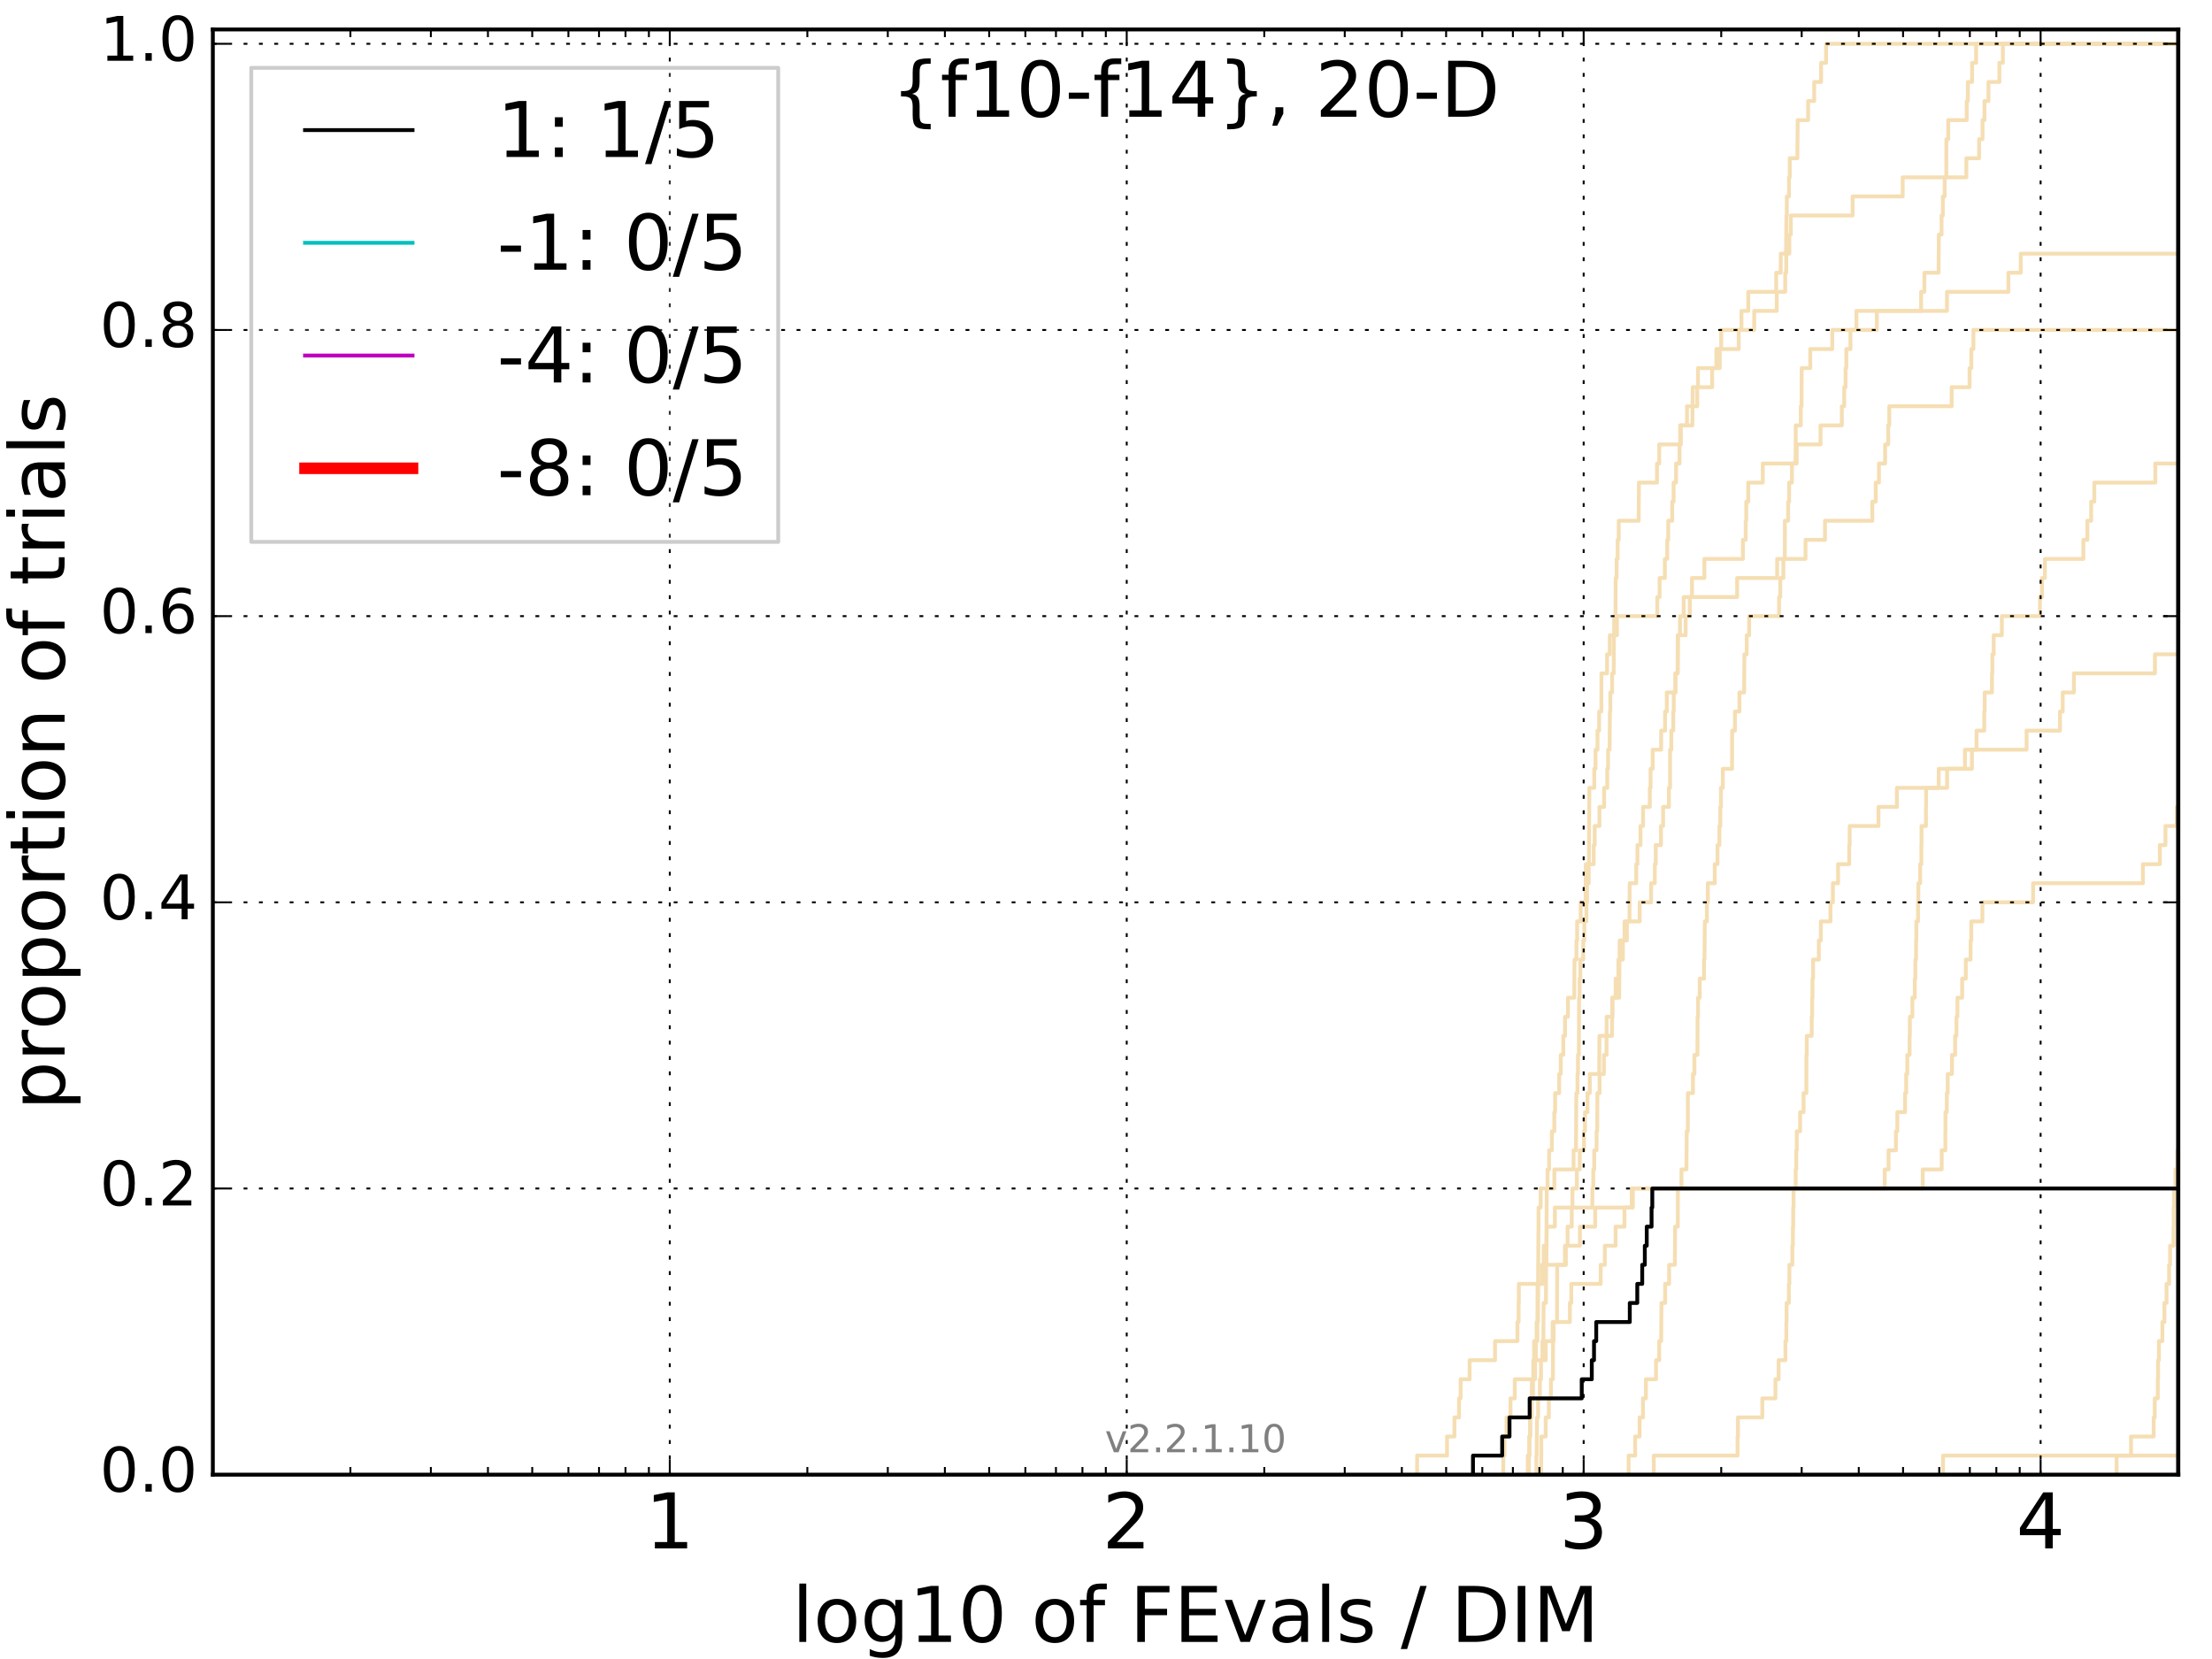 <?xml version="1.0" encoding="utf-8" standalone="no"?>
<!DOCTYPE svg PUBLIC "-//W3C//DTD SVG 1.1//EN"
  "http://www.w3.org/Graphics/SVG/1.1/DTD/svg11.dtd">
<!-- Created with matplotlib (http://matplotlib.org/) -->
<svg height="432pt" version="1.1" viewBox="0 0 576 432" width="576pt" xmlns="http://www.w3.org/2000/svg" xmlns:xlink="http://www.w3.org/1999/xlink">
 <defs>
  <style type="text/css">
*{stroke-linecap:butt;stroke-linejoin:round;stroke-miterlimit:100000;}
  </style>
 </defs>
 <g id="figure_1">
  <g id="patch_1">
   <path d="M 0 432 
L 576 432 
L 576 0 
L 0 0 
z
" style="fill:#ffffff;"/>
  </g>
  <g id="axes_1">
   <g id="patch_2">
    <path d="M 55.425 384 
L 567.24 384 
L 567.24 7.678 
L 55.425 7.678 
z
" style="fill:#ffffff;"/>
   </g>
   <g id="line2d_1"/>
   <g id="line2d_2"/>
   <g id="line2d_3"/>
   <g id="line2d_4">
    <path clip-path="url(#pb7db080fa4)" d="M 401.323 384 
L 401.323 379.032 
L 401.323 379.032 
L 401.323 379.032 
L 401.348 379.032 
L 401.348 374.064 
L 402.497 374.064 
L 402.497 369.096 
L 403.319 369.096 
L 403.319 364.128 
L 403.861 364.128 
L 403.861 359.16 
L 404.368 359.16 
L 404.413 349.224 
L 404.554 349.224 
L 404.554 344.256 
L 405.437 344.256 
L 405.499 329.353 
L 407.508 329.353 
L 407.508 324.385 
L 408.185 324.385 
L 408.185 319.417 
L 409.278 319.417 
L 409.278 314.449 
L 409.467 314.449 
L 409.467 309.481 
L 410.608 309.481 
L 410.608 304.513 
L 411.367 304.513 
L 411.367 299.545 
L 412.47 299.545 
L 412.47 294.577 
L 412.722 294.577 
L 412.722 289.609 
L 413.382 289.609 
L 413.382 284.641 
L 413.977 284.641 
L 413.977 279.673 
L 416.433 279.673 
L 416.481 269.737 
L 418.354 269.737 
L 418.354 264.769 
L 419.882 264.769 
L 419.882 259.801 
L 421.625 259.801 
L 421.709 249.866 
L 422.594 249.866 
L 422.594 244.898 
L 423.027 244.898 
L 423.027 239.93 
L 426.967 239.93 
L 426.967 234.962 
L 429.952 234.962 
L 429.952 229.994 
L 430.903 229.994 
L 430.903 225.026 
L 431.147 225.026 
L 431.147 220.058 
L 432.514 220.058 
L 432.514 215.09 
L 433.073 215.09 
L 433.073 210.122 
L 434.576 210.122 
L 434.576 205.154 
L 434.876 205.154 
L 434.886 195.218 
L 435.206 195.218 
L 435.206 190.25 
L 435.727 190.25 
L 435.727 185.282 
L 435.84 185.282 
L 435.84 180.314 
L 436.309 180.314 
L 436.309 175.346 
L 436.841 175.346 
L 436.899 165.41 
L 437.468 165.41 
L 437.468 160.443 
L 438.421 160.443 
L 438.421 155.475 
L 440.586 155.475 
L 440.586 150.507 
L 443.821 150.507 
L 443.821 145.539 
L 453.853 145.539 
L 453.853 140.571 
L 454.578 140.571 
L 454.578 135.603 
L 454.723 135.603 
L 454.723 130.635 
L 455.231 130.635 
L 455.231 125.667 
L 459.022 125.667 
L 459.022 120.699 
L 467.849 120.699 
L 467.849 115.731 
L 474.059 115.731 
L 474.059 110.763 
L 479.605 110.763 
L 479.605 105.795 
L 480.228 105.795 
L 480.228 100.827 
L 480.575 100.827 
L 480.575 95.859 
L 480.781 95.859 
L 480.781 90.891 
L 481.851 90.891 
L 481.851 85.923 
L 483.404 85.923 
L 483.404 80.955 
L 506.992 80.955 
L 506.992 75.987 
L 522.98 75.987 
L 522.98 71.02 
L 526.187 71.02 
L 526.187 66.052 
L 526.187 66.052 
L 567.24 66.052 
L 567.24 66.052 
" style="fill:none;stroke:#f5deb3;stroke-linecap:square;"/>
   </g>
   <g id="line2d_5">
    <path clip-path="url(#pb7db080fa4)" d="M 391.458 384 
L 391.458 379.032 
L 391.771 379.032 
L 391.771 374.064 
L 392.299 374.064 
L 392.299 369.096 
L 393.333 369.096 
L 393.333 364.128 
L 394.445 364.128 
L 394.445 359.16 
L 399.73 359.16 
L 399.73 354.192 
L 402.506 354.192 
L 402.506 349.224 
L 404.295 349.224 
L 404.295 344.256 
L 408.79 344.256 
L 408.79 339.289 
L 409.159 339.289 
L 409.159 334.321 
L 416.809 334.321 
L 416.809 329.353 
L 417.893 329.353 
L 417.893 324.385 
L 420.702 324.385 
L 420.702 319.417 
L 422.998 319.417 
L 422.998 314.449 
L 424.904 314.449 
L 424.904 309.481 
L 500.683 309.481 
L 500.683 304.513 
L 505.611 304.513 
L 505.611 299.545 
L 506.57 299.545 
L 506.57 294.577 
L 506.592 294.577 
L 506.592 289.609 
L 506.938 289.609 
L 506.938 284.641 
L 507.179 284.641 
L 507.179 279.673 
L 508.281 279.673 
L 508.281 274.705 
L 509.115 274.705 
L 509.115 269.737 
L 509.465 269.737 
L 509.465 264.769 
L 509.71 264.769 
L 509.71 259.801 
L 510.945 259.801 
L 510.945 254.833 
L 511.891 254.833 
L 511.891 249.866 
L 513.137 249.866 
L 513.137 244.898 
L 513.315 244.898 
L 513.315 239.93 
L 516.204 239.93 
L 516.204 234.962 
L 529.421 234.962 
L 529.421 229.994 
L 558.017 229.994 
L 558.017 225.026 
L 562.421 225.026 
L 562.421 220.058 
L 563.882 220.058 
L 563.882 215.09 
L 566.813 215.09 
L 566.813 210.122 
L 568.464 210.122 
L 568.464 205.154 
L 568.633 205.154 
L 568.633 200.186 
L 570.299 200.186 
L 570.299 195.218 
L 570.738 195.218 
L 570.738 190.25 
L 571.088 190.25 
L 571.088 185.282 
L 571.249 185.282 
L 571.249 180.314 
L 571.253 180.314 
L 571.253 175.346 
L 577 175.346 
" style="fill:none;stroke:#f5deb3;stroke-linecap:square;"/>
   </g>
   <g id="line2d_6"/>
   <g id="line2d_7">
    <path clip-path="url(#pb7db080fa4)" d="M 400.076 384 
L 400.076 379.032 
L 400.076 379.032 
L 400.076 379.032 
L 400.135 379.032 
L 400.239 369.096 
L 400.526 369.096 
L 400.526 364.128 
L 400.982 364.128 
L 400.982 359.16 
L 401.272 359.16 
L 401.272 354.192 
L 401.645 354.192 
L 401.645 349.224 
L 401.896 349.224 
L 401.953 339.289 
L 402.556 339.289 
L 402.606 329.353 
L 402.675 329.353 
L 402.774 319.417 
L 404.881 319.417 
L 404.881 314.449 
L 414.654 314.449 
L 414.654 309.481 
L 414.883 309.481 
L 414.883 304.513 
L 415.131 304.513 
L 415.131 299.545 
L 415.743 299.545 
L 415.743 294.577 
L 415.914 294.577 
L 415.96 284.641 
L 416.521 284.641 
L 416.521 279.673 
L 417.654 279.673 
L 417.654 274.705 
L 418.337 274.705 
L 418.337 269.737 
L 419.752 269.737 
L 419.853 259.801 
L 420.709 259.801 
L 420.709 254.833 
L 421.428 254.833 
L 421.428 249.866 
L 421.741 249.866 
L 421.741 244.898 
L 423.644 244.898 
L 423.644 239.93 
L 424.307 239.93 
L 424.358 229.994 
L 426.071 229.994 
L 426.071 225.026 
L 426.391 225.026 
L 426.391 220.058 
L 427.181 220.058 
L 427.181 215.09 
L 427.85 215.09 
L 427.85 210.122 
L 429.603 210.122 
L 429.603 205.154 
L 429.801 205.154 
L 429.801 200.186 
L 430.35 200.186 
L 430.35 195.218 
L 432.554 195.218 
L 432.554 190.25 
L 433.572 190.25 
L 433.572 185.282 
L 434.025 185.282 
L 434.025 180.314 
L 436.258 180.314 
L 436.258 175.346 
L 436.865 175.346 
L 436.939 165.41 
L 438.939 165.41 
L 438.939 160.443 
L 440.017 160.443 
L 440.017 155.475 
L 452.343 155.475 
L 452.343 150.507 
L 462.763 150.507 
L 462.763 145.539 
L 470.153 145.539 
L 470.153 140.571 
L 475.222 140.571 
L 475.222 135.603 
L 487.551 135.603 
L 487.551 130.635 
L 488.435 130.635 
L 488.435 125.667 
L 489.277 125.667 
L 489.277 120.699 
L 490.875 120.699 
L 490.875 115.731 
L 491.685 115.731 
L 491.685 110.763 
L 491.962 110.763 
L 491.962 105.795 
L 508.206 105.795 
L 508.206 100.827 
L 512.87 100.827 
L 512.87 95.859 
L 513.329 95.859 
L 513.329 90.891 
L 513.872 90.891 
L 513.872 85.923 
L 577 85.923 
L 577 85.923 
" style="fill:none;stroke:#f5deb3;stroke-linecap:square;"/>
   </g>
   <g id="line2d_8"/>
   <g id="line2d_9">
    <path clip-path="url(#pb7db080fa4)" d="M 397.814 384 
L 397.814 379.032 
L 398.257 379.032 
L 398.257 374.064 
L 398.491 374.064 
L 398.491 369.096 
L 398.727 369.096 
L 398.727 364.128 
L 399.193 364.128 
L 399.193 359.16 
L 399.465 359.16 
L 399.465 354.192 
L 399.951 354.192 
L 399.951 349.224 
L 400.131 349.224 
L 400.131 344.256 
L 400.341 344.256 
L 400.383 334.321 
L 400.51 334.321 
L 400.614 319.417 
L 400.624 319.417 
L 400.624 314.449 
L 401.185 314.449 
L 401.185 309.481 
L 404.753 309.481 
L 404.753 304.513 
L 409.755 304.513 
L 409.755 299.545 
L 410.377 299.545 
L 410.474 284.641 
L 410.773 284.641 
L 410.773 279.673 
L 410.896 279.673 
L 410.896 274.705 
L 411.132 274.705 
L 411.195 259.801 
L 411.33 259.801 
L 411.33 254.833 
L 411.509 254.833 
L 411.509 249.866 
L 412.281 249.866 
L 412.281 244.898 
L 412.562 244.898 
L 412.562 239.93 
L 413.09 239.93 
L 413.09 234.962 
L 413.268 234.962 
L 413.268 229.994 
L 413.701 229.994 
L 413.701 225.026 
L 415.001 225.026 
L 415.001 220.058 
L 415.251 220.058 
L 415.251 215.09 
L 416.493 215.09 
L 416.493 210.122 
L 417.705 210.122 
L 417.705 205.154 
L 418.53 205.154 
L 418.53 200.186 
L 418.739 200.186 
L 418.739 195.218 
L 419.139 195.218 
L 419.214 185.282 
L 419.325 185.282 
L 419.325 180.314 
L 419.799 180.314 
L 419.799 175.346 
L 420.194 175.346 
L 420.276 165.41 
L 420.318 165.41 
L 420.318 160.443 
L 420.665 160.443 
L 420.724 150.507 
L 420.966 150.507 
L 420.966 145.539 
L 421.23 145.539 
L 421.23 140.571 
L 421.514 140.571 
L 421.514 135.603 
L 426.709 135.603 
L 426.76 125.667 
L 431.489 125.667 
L 431.489 120.699 
L 432.059 120.699 
L 432.059 115.731 
L 437.513 115.731 
L 437.513 110.763 
L 440.691 110.763 
L 440.791 100.827 
L 445.848 100.827 
L 445.848 95.859 
L 447.807 95.859 
L 447.807 90.891 
L 452.756 90.891 
L 452.756 85.923 
L 456.797 85.923 
L 456.797 80.955 
L 462.656 80.955 
L 462.656 75.987 
L 464.867 75.987 
L 464.867 71.02 
L 465.129 71.02 
L 465.129 66.052 
L 465.936 66.052 
L 465.936 61.084 
L 466.323 61.084 
L 466.323 56.116 
L 482.418 56.116 
L 482.418 51.148 
L 495.463 51.148 
L 495.463 46.18 
L 512.034 46.18 
L 512.034 41.212 
L 515.356 41.212 
L 515.356 36.244 
L 516.249 36.244 
L 516.249 31.276 
L 516.75 31.276 
L 516.75 26.308 
L 517.79 26.308 
L 517.79 21.34 
L 520.63 21.34 
L 520.63 16.372 
L 521.544 16.372 
L 521.544 11.404 
L 521.544 11.404 
L 567.24 11.404 
L 567.24 11.404 
" style="fill:none;stroke:#f5deb3;stroke-linecap:square;"/>
   </g>
   <g id="line2d_10"/>
   <g id="line2d_11">
    <path clip-path="url(#pb7db080fa4)" d="M 659.495 384 
" style="fill:none;stroke:#f5deb3;stroke-linecap:square;"/>
   </g>
   <g id="line2d_12">
    <path clip-path="url(#pb7db080fa4)" d="M 505.968 384 
L 505.968 379.032 
L 505.968 379.032 
L 505.968 379.032 
L 567.24 379.032 
" style="fill:none;stroke:#f5deb3;stroke-linecap:square;"/>
   </g>
   <g id="line2d_13"/>
   <g id="line2d_14"/>
   <g id="line2d_15"/>
   <g id="line2d_16">
    <path clip-path="url(#pb7db080fa4)" d="M 743.437 384 
" style="fill:none;stroke:#f5deb3;stroke-linecap:square;"/>
   </g>
   <g id="line2d_17">
    <path clip-path="url(#pb7db080fa4)" d="M 551.163 384 
L 551.163 379.032 
L 554.91 379.032 
L 554.91 374.064 
L 560.819 374.064 
L 560.819 369.096 
L 561.093 369.096 
L 561.093 364.128 
L 561.885 364.128 
L 561.885 359.16 
L 561.955 359.16 
L 561.955 354.192 
L 562.188 354.192 
L 562.188 349.224 
L 563.074 349.224 
L 563.074 344.256 
L 563.615 344.256 
L 563.615 339.289 
L 564.161 339.289 
L 564.161 334.321 
L 564.828 334.321 
L 564.828 329.353 
L 565.088 329.353 
L 565.088 324.385 
L 565.975 324.385 
L 565.975 319.417 
L 566.019 319.417 
L 566.019 314.449 
L 566.1 314.449 
L 566.1 309.481 
L 566.478 309.481 
L 566.478 304.513 
L 566.972 304.513 
L 566.972 299.545 
L 567.736 299.545 
L 567.736 294.577 
L 569.001 294.577 
L 569.001 289.609 
L 570.401 289.609 
L 570.401 284.641 
L 570.453 284.641 
L 570.453 279.673 
L 572.345 279.673 
L 572.345 274.705 
L 573.996 274.705 
L 573.996 269.737 
L 574.519 269.737 
L 574.519 264.769 
L 574.896 264.769 
L 574.896 259.801 
L 575.695 259.801 
L 575.695 254.833 
L 577 254.833 
" style="fill:none;stroke:#f5deb3;stroke-linecap:square;"/>
   </g>
   <g id="line2d_18">
    <path clip-path="url(#pb7db080fa4)" d="M 369.006 384 
L 369.006 379.032 
L 376.803 379.032 
L 376.803 374.064 
L 378.736 374.064 
L 378.736 369.096 
L 379.927 369.096 
L 379.927 364.128 
L 380.337 364.128 
L 380.337 359.16 
L 382.684 359.16 
L 382.684 354.192 
L 389.302 354.192 
L 389.302 349.224 
L 395.135 349.224 
L 395.135 344.256 
L 395.438 344.256 
L 395.438 339.289 
L 395.506 339.289 
L 395.506 334.321 
L 401.829 334.321 
L 401.829 329.353 
L 407.757 329.353 
L 407.757 324.385 
L 411.396 324.385 
L 411.396 319.417 
L 415.386 319.417 
L 415.386 314.449 
L 425.189 314.449 
L 425.189 309.481 
L 490.781 309.481 
L 490.781 304.513 
L 491.776 304.513 
L 491.776 299.545 
L 493.697 299.545 
L 493.697 294.577 
L 494.058 294.577 
L 494.058 289.609 
L 496.072 289.609 
L 496.072 284.641 
L 496.364 284.641 
L 496.364 279.673 
L 496.656 279.673 
L 496.656 274.705 
L 497.253 274.705 
L 497.253 269.737 
L 497.326 269.737 
L 497.326 264.769 
L 497.98 264.769 
L 497.98 259.801 
L 498.599 259.801 
L 498.599 254.833 
L 498.758 254.833 
L 498.758 249.866 
L 498.942 249.866 
L 498.942 244.898 
L 499.008 244.898 
L 499.008 239.93 
L 499.453 239.93 
L 499.453 234.962 
L 499.538 234.962 
L 499.538 229.994 
L 500 229.994 
L 500 225.026 
L 500.318 225.026 
L 500.318 220.058 
L 500.352 220.058 
L 500.352 215.09 
L 501.518 215.09 
L 501.518 210.122 
L 501.557 210.122 
L 501.557 205.154 
L 507.022 205.154 
L 507.022 200.186 
L 513.487 200.186 
L 513.487 195.218 
L 527.71 195.218 
L 527.71 190.25 
L 536.413 190.25 
L 536.413 185.282 
L 537.129 185.282 
L 537.129 180.314 
L 540.042 180.314 
L 540.042 175.346 
L 561.142 175.346 
L 561.142 170.378 
L 577 170.378 
" style="fill:none;stroke:#f5deb3;stroke-linecap:square;"/>
   </g>
   <g id="line2d_19"/>
   <g id="line2d_20"/>
   <g id="line2d_21"/>
   <g id="line2d_22"/>
   <g id="line2d_23"/>
   <g id="line2d_24">
    <path clip-path="url(#pb7db080fa4)" d="M 424.082 384 
L 424.082 379.032 
L 425.789 379.032 
L 425.789 374.064 
L 426.95 374.064 
L 426.95 369.096 
L 427.823 369.096 
L 427.823 364.128 
L 428.592 364.128 
L 428.592 359.16 
L 431.227 359.16 
L 431.227 354.192 
L 432.051 354.192 
L 432.051 349.224 
L 432.559 349.224 
L 432.64 339.289 
L 433.593 339.289 
L 433.593 334.321 
L 434.636 334.321 
L 434.636 329.353 
L 436.126 329.353 
L 436.193 319.417 
L 436.897 319.417 
L 436.917 309.481 
L 437.85 309.481 
L 437.85 304.513 
L 439.139 304.513 
L 439.218 294.577 
L 439.501 294.577 
L 439.523 284.641 
L 440.84 284.641 
L 440.84 279.673 
L 441.223 279.673 
L 441.223 274.705 
L 442.009 274.705 
L 442.05 264.769 
L 442.163 264.769 
L 442.163 259.801 
L 442.603 259.801 
L 442.603 254.833 
L 443.725 254.833 
L 443.725 249.866 
L 443.846 249.866 
L 443.932 239.93 
L 444.465 239.93 
L 444.465 234.962 
L 444.712 234.962 
L 444.712 229.994 
L 446.515 229.994 
L 446.515 225.026 
L 447.23 225.026 
L 447.23 220.058 
L 447.729 220.058 
L 447.729 215.09 
L 447.967 215.09 
L 447.967 210.122 
L 448.128 210.122 
L 448.128 205.154 
L 448.612 205.154 
L 448.612 200.186 
L 451.031 200.186 
L 451.05 190.25 
L 451.775 190.25 
L 451.775 185.282 
L 452.935 185.282 
L 452.935 180.314 
L 454.166 180.314 
L 454.243 170.378 
L 454.839 170.378 
L 454.839 165.41 
L 455.477 165.41 
L 455.477 160.443 
L 463.266 160.443 
L 463.266 155.475 
L 463.59 155.475 
L 463.59 150.507 
L 464.39 150.507 
L 464.39 145.539 
L 464.759 145.539 
L 464.775 135.603 
L 465.626 135.603 
L 465.626 130.635 
L 465.888 130.635 
L 465.888 125.667 
L 466.613 125.667 
L 466.613 120.699 
L 467.57 120.699 
L 467.61 110.763 
L 468.923 110.763 
L 468.923 105.795 
L 469.121 105.795 
L 469.157 95.859 
L 471.386 95.859 
L 471.386 90.891 
L 477.124 90.891 
L 477.124 85.923 
L 488.726 85.923 
L 488.726 80.955 
L 500.253 80.955 
L 500.253 75.987 
L 501.103 75.987 
L 501.103 71.02 
L 504.798 71.02 
L 504.875 61.084 
L 505.577 61.084 
L 505.577 56.116 
L 505.917 56.116 
L 505.917 51.148 
L 506.382 51.148 
L 506.382 46.18 
L 506.816 46.18 
L 506.831 36.244 
L 507.321 36.244 
L 507.321 31.276 
L 512.13 31.276 
L 512.13 26.308 
L 512.422 26.308 
L 512.422 21.34 
L 513.527 21.34 
L 513.527 16.372 
L 514.565 16.372 
L 514.565 11.404 
L 514.565 11.404 
L 567.24 11.404 
L 567.24 11.404 
" style="fill:none;stroke:#f5deb3;stroke-linecap:square;"/>
   </g>
   <g id="line2d_25"/>
   <g id="line2d_26">
    <path clip-path="url(#pb7db080fa4)" d="M 430.635 384 
L 430.635 379.032 
L 452.452 379.032 
L 452.452 374.064 
L 452.562 374.064 
L 452.562 369.096 
L 458.9 369.096 
L 458.9 364.128 
L 462.318 364.128 
L 462.318 359.16 
L 463.149 359.16 
L 463.149 354.192 
L 464.915 354.192 
L 464.915 349.224 
L 465.159 349.224 
L 465.159 344.256 
L 465.227 344.256 
L 465.227 339.289 
L 465.812 339.289 
L 465.812 334.321 
L 465.955 334.321 
L 465.955 329.353 
L 466.728 329.353 
L 466.728 324.385 
L 466.867 324.385 
L 466.867 319.417 
L 466.95 319.417 
L 466.95 314.449 
L 467.04 314.449 
L 467.04 309.481 
L 467.589 309.481 
L 467.589 304.513 
L 467.743 304.513 
L 467.743 299.545 
L 467.88 299.545 
L 467.88 294.577 
L 468.746 294.577 
L 468.746 289.609 
L 469.646 289.609 
L 469.646 284.641 
L 470.376 284.641 
L 470.376 279.673 
L 470.388 279.673 
L 470.388 274.705 
L 470.482 274.705 
L 470.482 269.737 
L 471.763 269.737 
L 471.763 264.769 
L 471.889 264.769 
L 471.889 259.801 
L 471.96 259.801 
L 471.96 254.833 
L 472.124 254.833 
L 472.124 249.866 
L 473.624 249.866 
L 473.624 244.898 
L 474.15 244.898 
L 474.15 239.93 
L 476.651 239.93 
L 476.651 234.962 
L 477.284 234.962 
L 477.284 229.994 
L 478.637 229.994 
L 478.637 225.026 
L 481.531 225.026 
L 481.531 220.058 
L 481.653 220.058 
L 481.653 215.09 
L 489.154 215.09 
L 489.154 210.122 
L 493.957 210.122 
L 493.957 205.154 
L 504.844 205.154 
L 504.844 200.186 
L 511.672 200.186 
L 511.672 195.218 
L 514.685 195.218 
L 514.685 190.25 
L 516.697 190.25 
L 516.697 185.282 
L 516.808 185.282 
L 516.808 180.314 
L 518.701 180.314 
L 518.701 175.346 
L 518.808 175.346 
L 518.808 170.378 
L 519.153 170.378 
L 519.153 165.41 
L 521.273 165.41 
L 521.273 160.443 
L 531.205 160.443 
L 531.205 155.475 
L 531.728 155.475 
L 531.728 150.507 
L 532.489 150.507 
L 532.489 145.539 
L 542.504 145.539 
L 542.504 140.571 
L 543.538 140.571 
L 543.538 135.603 
L 544.534 135.603 
L 544.534 130.635 
L 545.354 130.635 
L 545.354 125.667 
L 561.239 125.667 
L 561.239 120.699 
L 571.933 120.699 
L 571.933 115.731 
L 577 115.731 
" style="fill:none;stroke:#f5deb3;stroke-linecap:square;"/>
   </g>
   <g id="line2d_27"/>
   <g id="line2d_28">
    <path clip-path="url(#pb7db080fa4)" d="M 398.131 384 
L 398.131 379.032 
L 398.131 379.032 
L 398.131 379.032 
L 398.223 379.032 
L 398.223 374.064 
L 398.403 374.064 
L 398.403 369.096 
L 398.831 369.096 
L 398.905 359.16 
L 399.269 359.16 
L 399.269 354.192 
L 399.472 354.192 
L 399.472 349.224 
L 400.321 349.224 
L 400.321 344.256 
L 400.477 344.256 
L 400.546 334.321 
L 401.476 334.321 
L 401.476 329.353 
L 401.972 329.353 
L 401.972 324.385 
L 402.681 324.385 
L 402.781 309.481 
L 402.989 309.481 
L 402.989 304.513 
L 403.384 304.513 
L 403.384 299.545 
L 404.105 299.545 
L 404.105 294.577 
L 404.741 294.577 
L 404.741 289.609 
L 404.953 289.609 
L 404.953 284.641 
L 406.004 284.641 
L 406.004 279.673 
L 406.412 279.673 
L 406.412 274.705 
L 407.077 274.705 
L 407.077 269.737 
L 407.536 269.737 
L 407.536 264.769 
L 408.291 264.769 
L 408.291 259.801 
L 409.945 259.801 
L 410 249.866 
L 410.5 249.866 
L 410.5 244.898 
L 410.685 244.898 
L 410.685 239.93 
L 411.616 239.93 
L 411.616 234.962 
L 412.888 234.962 
L 412.945 225.026 
L 413.756 225.026 
L 413.862 205.154 
L 415.146 205.154 
L 415.146 200.186 
L 415.473 200.186 
L 415.473 195.218 
L 415.989 195.218 
L 415.989 190.25 
L 416.416 190.25 
L 416.416 185.282 
L 416.991 185.282 
L 417.008 175.346 
L 418.471 175.346 
L 418.471 170.378 
L 419.185 170.378 
L 419.185 165.41 
L 421.055 165.41 
L 421.055 160.443 
L 431.546 160.443 
L 431.546 155.475 
L 432.15 155.475 
L 432.15 150.507 
L 433.521 150.507 
L 433.521 145.539 
L 434.143 145.539 
L 434.143 140.571 
L 434.404 140.571 
L 434.404 135.603 
L 435.441 135.603 
L 435.441 130.635 
L 435.807 130.635 
L 435.807 125.667 
L 436.439 125.667 
L 436.439 120.699 
L 437.347 120.699 
L 437.347 115.731 
L 437.694 115.731 
L 437.694 110.763 
L 439.287 110.763 
L 439.287 105.795 
L 441.95 105.795 
L 441.95 100.827 
L 442.148 100.827 
L 442.148 95.859 
L 446.945 95.859 
L 446.945 90.891 
L 448.198 90.891 
L 448.198 85.923 
L 453.477 85.923 
L 453.477 80.955 
L 455.246 80.955 
L 455.246 75.987 
L 462.517 75.987 
L 462.517 71.02 
L 463.698 71.02 
L 463.698 66.052 
L 465.074 66.052 
L 465.182 56.116 
L 465.282 56.116 
L 465.282 51.148 
L 465.852 51.148 
L 465.852 46.18 
L 466.045 46.18 
L 466.045 41.212 
L 468.03 41.212 
L 468.108 31.276 
L 470.838 31.276 
L 470.838 26.308 
L 472.411 26.308 
L 472.411 21.34 
L 474.206 21.34 
L 474.206 16.372 
L 475.514 16.372 
L 475.514 11.404 
L 475.514 11.404 
L 567.24 11.404 
L 567.24 11.404 
" style="fill:none;stroke:#f5deb3;stroke-linecap:square;"/>
   </g>
   <g id="line2d_29"/>
   <g id="line2d_30"/>
   <g id="line2d_31">
    <path clip-path="url(#pb7db080fa4)" d="M 383.563 384 
L 383.563 379.032 
L 391.162 379.032 
L 391.162 374.064 
L 393.075 374.064 
L 393.075 369.096 
L 398.318 369.096 
L 398.318 364.128 
L 411.881 364.128 
L 411.881 359.16 
L 414.5 359.16 
L 414.5 354.192 
L 415.078 354.192 
L 415.078 349.224 
L 415.653 349.224 
L 415.653 344.256 
L 424.393 344.256 
L 424.393 339.289 
L 426.342 339.289 
L 426.342 334.321 
L 427.631 334.321 
L 427.631 329.353 
L 428.308 329.353 
L 428.308 324.385 
L 428.807 324.385 
L 428.807 319.417 
L 430.062 319.417 
L 430.062 314.449 
L 430.253 314.449 
L 430.253 309.481 
L 430.253 309.481 
L 430.253 309.481 
L 567.24 309.481 
" style="fill:none;stroke:#000000;stroke-linecap:square;"/>
   </g>
   <g id="line2d_32">
    <path clip-path="url(#pb7db080fa4)" d="M -35759.494 756.596 
" style="fill:none;stroke:#000000;stroke-linecap:square;"/>
   </g>
   <g id="line2d_33"/>
   <g id="line2d_34"/>
   <g id="line2d_35"/>
   <g id="line2d_36">
    <path clip-path="url(#pb7db080fa4)" d="M 567.191 384 
L 567.191 7.678 
" style="fill:none;stroke:#000000;stroke-linecap:square;"/>
   </g>
   <g id="patch_3">
    <path d="M 55.425 7.678 
L 567.24 7.678 
" style="fill:none;stroke:#000000;stroke-linecap:square;stroke-linejoin:miter;"/>
   </g>
   <g id="patch_4">
    <path d="M 567.24 384 
L 567.24 7.678 
" style="fill:none;stroke:#000000;stroke-linecap:square;stroke-linejoin:miter;"/>
   </g>
   <g id="patch_5">
    <path d="M 55.425 384 
L 567.24 384 
" style="fill:none;stroke:#000000;stroke-linecap:square;stroke-linejoin:miter;"/>
   </g>
   <g id="patch_6">
    <path d="M 55.425 384 
L 55.425 7.678 
" style="fill:none;stroke:#000000;stroke-linecap:square;stroke-linejoin:miter;"/>
   </g>
   <g id="matplotlib.axis_1">
    <g id="xtick_1">
     <g id="line2d_37">
      <path clip-path="url(#pb7db080fa4)" d="M 174.411 384 
L 174.411 7.678 
" style="fill:none;stroke:#000000;stroke-dasharray:1,3;stroke-dashoffset:0.0;stroke-width:0.5;"/>
     </g>
     <g id="line2d_38">
      <defs>
       <path d="M 0 0 
L 0 -4 
" id="md69c264250" style="stroke:#000000;stroke-width:0.5;"/>
      </defs>
      <g>
       <use style="stroke:#000000;stroke-width:0.5;" x="174.411" xlink:href="#md69c264250" y="384.0"/>
      </g>
     </g>
     <g id="line2d_39">
      <defs>
       <path d="M 0 0 
L 0 4 
" id="md4204f2868" style="stroke:#000000;stroke-width:0.5;"/>
      </defs>
      <g>
       <use style="stroke:#000000;stroke-width:0.5;" x="174.411" xlink:href="#md4204f2868" y="7.678"/>
      </g>
     </g>
     <g id="text_1">
      <!-- 1 -->
      <defs>
       <path d="M 12.406 8.297 
L 28.516 8.297 
L 28.516 63.922 
L 10.984 60.406 
L 10.984 69.391 
L 28.422 72.906 
L 38.281 72.906 
L 38.281 8.297 
L 54.391 8.297 
L 54.391 0 
L 12.406 0 
z
" id="BitstreamVeraSans-Roman-31"/>
      </defs>
      <g transform="translate(168.049 403.197)scale(0.2 -0.2)">
       <use xlink:href="#BitstreamVeraSans-Roman-31"/>
      </g>
     </g>
    </g>
    <g id="xtick_2">
     <g id="line2d_40">
      <path clip-path="url(#pb7db080fa4)" d="M 293.398 384 
L 293.398 7.678 
" style="fill:none;stroke:#000000;stroke-dasharray:1,3;stroke-dashoffset:0.0;stroke-width:0.5;"/>
     </g>
     <g id="line2d_41">
      <g>
       <use style="stroke:#000000;stroke-width:0.5;" x="293.398" xlink:href="#md69c264250" y="384.0"/>
      </g>
     </g>
     <g id="line2d_42">
      <g>
       <use style="stroke:#000000;stroke-width:0.5;" x="293.398" xlink:href="#md4204f2868" y="7.678"/>
      </g>
     </g>
     <g id="text_2">
      <!-- 2 -->
      <defs>
       <path d="M 19.188 8.297 
L 53.609 8.297 
L 53.609 0 
L 7.328 0 
L 7.328 8.297 
Q 12.938 14.109 22.625 23.891 
Q 32.328 33.688 34.812 36.531 
Q 39.547 41.844 41.422 45.531 
Q 43.312 49.219 43.312 52.781 
Q 43.312 58.594 39.234 62.25 
Q 35.156 65.922 28.609 65.922 
Q 23.969 65.922 18.812 64.312 
Q 13.672 62.703 7.812 59.422 
L 7.812 69.391 
Q 13.766 71.781 18.938 73 
Q 24.125 74.219 28.422 74.219 
Q 39.75 74.219 46.484 68.547 
Q 53.219 62.891 53.219 53.422 
Q 53.219 48.922 51.531 44.891 
Q 49.859 40.875 45.406 35.406 
Q 44.188 33.984 37.641 27.219 
Q 31.109 20.453 19.188 8.297 
" id="BitstreamVeraSans-Roman-32"/>
      </defs>
      <g transform="translate(287.035 403.197)scale(0.2 -0.2)">
       <use xlink:href="#BitstreamVeraSans-Roman-32"/>
      </g>
     </g>
    </g>
    <g id="xtick_3">
     <g id="line2d_43">
      <path clip-path="url(#pb7db080fa4)" d="M 412.384 384 
L 412.384 7.678 
" style="fill:none;stroke:#000000;stroke-dasharray:1,3;stroke-dashoffset:0.0;stroke-width:0.5;"/>
     </g>
     <g id="line2d_44">
      <g>
       <use style="stroke:#000000;stroke-width:0.5;" x="412.384" xlink:href="#md69c264250" y="384.0"/>
      </g>
     </g>
     <g id="line2d_45">
      <g>
       <use style="stroke:#000000;stroke-width:0.5;" x="412.384" xlink:href="#md4204f2868" y="7.678"/>
      </g>
     </g>
     <g id="text_3">
      <!-- 3 -->
      <defs>
       <path d="M 40.578 39.312 
Q 47.656 37.797 51.625 33 
Q 55.609 28.219 55.609 21.188 
Q 55.609 10.406 48.188 4.484 
Q 40.766 -1.422 27.094 -1.422 
Q 22.516 -1.422 17.656 -0.516 
Q 12.797 0.391 7.625 2.203 
L 7.625 11.719 
Q 11.719 9.328 16.594 8.109 
Q 21.484 6.891 26.812 6.891 
Q 36.078 6.891 40.938 10.547 
Q 45.797 14.203 45.797 21.188 
Q 45.797 27.641 41.281 31.266 
Q 36.766 34.906 28.719 34.906 
L 20.219 34.906 
L 20.219 43.016 
L 29.109 43.016 
Q 36.375 43.016 40.234 45.922 
Q 44.094 48.828 44.094 54.297 
Q 44.094 59.906 40.109 62.906 
Q 36.141 65.922 28.719 65.922 
Q 24.656 65.922 20.016 65.031 
Q 15.375 64.156 9.812 62.312 
L 9.812 71.094 
Q 15.438 72.656 20.344 73.438 
Q 25.25 74.219 29.594 74.219 
Q 40.828 74.219 47.359 69.109 
Q 53.906 64.016 53.906 55.328 
Q 53.906 49.266 50.438 45.094 
Q 46.969 40.922 40.578 39.312 
" id="BitstreamVeraSans-Roman-33"/>
      </defs>
      <g transform="translate(406.022 403.197)scale(0.2 -0.2)">
       <use xlink:href="#BitstreamVeraSans-Roman-33"/>
      </g>
     </g>
    </g>
    <g id="xtick_4">
     <g id="line2d_46">
      <path clip-path="url(#pb7db080fa4)" d="M 531.371 384 
L 531.371 7.678 
" style="fill:none;stroke:#000000;stroke-dasharray:1,3;stroke-dashoffset:0.0;stroke-width:0.5;"/>
     </g>
     <g id="line2d_47">
      <g>
       <use style="stroke:#000000;stroke-width:0.5;" x="531.371" xlink:href="#md69c264250" y="384.0"/>
      </g>
     </g>
     <g id="line2d_48">
      <g>
       <use style="stroke:#000000;stroke-width:0.5;" x="531.371" xlink:href="#md4204f2868" y="7.678"/>
      </g>
     </g>
     <g id="text_4">
      <!-- 4 -->
      <defs>
       <path d="M 37.797 64.312 
L 12.891 25.391 
L 37.797 25.391 
z
M 35.203 72.906 
L 47.609 72.906 
L 47.609 25.391 
L 58.016 25.391 
L 58.016 17.188 
L 47.609 17.188 
L 47.609 0 
L 37.797 0 
L 37.797 17.188 
L 4.891 17.188 
L 4.891 26.703 
z
" id="BitstreamVeraSans-Roman-34"/>
      </defs>
      <g transform="translate(525.008 403.197)scale(0.2 -0.2)">
       <use xlink:href="#BitstreamVeraSans-Roman-34"/>
      </g>
     </g>
    </g>
    <g id="xtick_5">
     <g id="line2d_49">
      <defs>
       <path d="M 0 0 
L 0 -2 
" id="m293aa48522" style="stroke:#000000;stroke-width:0.5;"/>
      </defs>
      <g>
       <use style="stroke:#000000;stroke-width:0.5;" x="91.243" xlink:href="#m293aa48522" y="384.0"/>
      </g>
     </g>
     <g id="line2d_50">
      <defs>
       <path d="M 0 0 
L 0 2 
" id="mf9e1b0491c" style="stroke:#000000;stroke-width:0.5;"/>
      </defs>
      <g>
       <use style="stroke:#000000;stroke-width:0.5;" x="91.243" xlink:href="#mf9e1b0491c" y="7.678"/>
      </g>
     </g>
    </g>
    <g id="xtick_6">
     <g id="line2d_51">
      <g>
       <use style="stroke:#000000;stroke-width:0.5;" x="112.196" xlink:href="#m293aa48522" y="384.0"/>
      </g>
     </g>
     <g id="line2d_52">
      <g>
       <use style="stroke:#000000;stroke-width:0.5;" x="112.196" xlink:href="#mf9e1b0491c" y="7.678"/>
      </g>
     </g>
    </g>
    <g id="xtick_7">
     <g id="line2d_53">
      <g>
       <use style="stroke:#000000;stroke-width:0.5;" x="127.062" xlink:href="#m293aa48522" y="384.0"/>
      </g>
     </g>
     <g id="line2d_54">
      <g>
       <use style="stroke:#000000;stroke-width:0.5;" x="127.062" xlink:href="#mf9e1b0491c" y="7.678"/>
      </g>
     </g>
    </g>
    <g id="xtick_8">
     <g id="line2d_55">
      <g>
       <use style="stroke:#000000;stroke-width:0.5;" x="138.593" xlink:href="#m293aa48522" y="384.0"/>
      </g>
     </g>
     <g id="line2d_56">
      <g>
       <use style="stroke:#000000;stroke-width:0.5;" x="138.593" xlink:href="#mf9e1b0491c" y="7.678"/>
      </g>
     </g>
    </g>
    <g id="xtick_9">
     <g id="line2d_57">
      <g>
       <use style="stroke:#000000;stroke-width:0.5;" x="148.014" xlink:href="#m293aa48522" y="384.0"/>
      </g>
     </g>
     <g id="line2d_58">
      <g>
       <use style="stroke:#000000;stroke-width:0.5;" x="148.014" xlink:href="#mf9e1b0491c" y="7.678"/>
      </g>
     </g>
    </g>
    <g id="xtick_10">
     <g id="line2d_59">
      <g>
       <use style="stroke:#000000;stroke-width:0.5;" x="155.98" xlink:href="#m293aa48522" y="384.0"/>
      </g>
     </g>
     <g id="line2d_60">
      <g>
       <use style="stroke:#000000;stroke-width:0.5;" x="155.98" xlink:href="#mf9e1b0491c" y="7.678"/>
      </g>
     </g>
    </g>
    <g id="xtick_11">
     <g id="line2d_61">
      <g>
       <use style="stroke:#000000;stroke-width:0.5;" x="162.88" xlink:href="#m293aa48522" y="384.0"/>
      </g>
     </g>
     <g id="line2d_62">
      <g>
       <use style="stroke:#000000;stroke-width:0.5;" x="162.88" xlink:href="#mf9e1b0491c" y="7.678"/>
      </g>
     </g>
    </g>
    <g id="xtick_12">
     <g id="line2d_63">
      <g>
       <use style="stroke:#000000;stroke-width:0.5;" x="168.967" xlink:href="#m293aa48522" y="384.0"/>
      </g>
     </g>
     <g id="line2d_64">
      <g>
       <use style="stroke:#000000;stroke-width:0.5;" x="168.967" xlink:href="#mf9e1b0491c" y="7.678"/>
      </g>
     </g>
    </g>
    <g id="xtick_13">
     <g id="line2d_65">
      <g>
       <use style="stroke:#000000;stroke-width:0.5;" x="210.23" xlink:href="#m293aa48522" y="384.0"/>
      </g>
     </g>
     <g id="line2d_66">
      <g>
       <use style="stroke:#000000;stroke-width:0.5;" x="210.23" xlink:href="#mf9e1b0491c" y="7.678"/>
      </g>
     </g>
    </g>
    <g id="xtick_14">
     <g id="line2d_67">
      <g>
       <use style="stroke:#000000;stroke-width:0.5;" x="231.182" xlink:href="#m293aa48522" y="384.0"/>
      </g>
     </g>
     <g id="line2d_68">
      <g>
       <use style="stroke:#000000;stroke-width:0.5;" x="231.182" xlink:href="#mf9e1b0491c" y="7.678"/>
      </g>
     </g>
    </g>
    <g id="xtick_15">
     <g id="line2d_69">
      <g>
       <use style="stroke:#000000;stroke-width:0.5;" x="246.048" xlink:href="#m293aa48522" y="384.0"/>
      </g>
     </g>
     <g id="line2d_70">
      <g>
       <use style="stroke:#000000;stroke-width:0.5;" x="246.048" xlink:href="#mf9e1b0491c" y="7.678"/>
      </g>
     </g>
    </g>
    <g id="xtick_16">
     <g id="line2d_71">
      <g>
       <use style="stroke:#000000;stroke-width:0.5;" x="257.579" xlink:href="#m293aa48522" y="384.0"/>
      </g>
     </g>
     <g id="line2d_72">
      <g>
       <use style="stroke:#000000;stroke-width:0.5;" x="257.579" xlink:href="#mf9e1b0491c" y="7.678"/>
      </g>
     </g>
    </g>
    <g id="xtick_17">
     <g id="line2d_73">
      <g>
       <use style="stroke:#000000;stroke-width:0.5;" x="267.001" xlink:href="#m293aa48522" y="384.0"/>
      </g>
     </g>
     <g id="line2d_74">
      <g>
       <use style="stroke:#000000;stroke-width:0.5;" x="267.001" xlink:href="#mf9e1b0491c" y="7.678"/>
      </g>
     </g>
    </g>
    <g id="xtick_18">
     <g id="line2d_75">
      <g>
       <use style="stroke:#000000;stroke-width:0.5;" x="274.967" xlink:href="#m293aa48522" y="384.0"/>
      </g>
     </g>
     <g id="line2d_76">
      <g>
       <use style="stroke:#000000;stroke-width:0.5;" x="274.967" xlink:href="#mf9e1b0491c" y="7.678"/>
      </g>
     </g>
    </g>
    <g id="xtick_19">
     <g id="line2d_77">
      <g>
       <use style="stroke:#000000;stroke-width:0.5;" x="281.867" xlink:href="#m293aa48522" y="384.0"/>
      </g>
     </g>
     <g id="line2d_78">
      <g>
       <use style="stroke:#000000;stroke-width:0.5;" x="281.867" xlink:href="#mf9e1b0491c" y="7.678"/>
      </g>
     </g>
    </g>
    <g id="xtick_20">
     <g id="line2d_79">
      <g>
       <use style="stroke:#000000;stroke-width:0.5;" x="287.953" xlink:href="#m293aa48522" y="384.0"/>
      </g>
     </g>
     <g id="line2d_80">
      <g>
       <use style="stroke:#000000;stroke-width:0.5;" x="287.953" xlink:href="#mf9e1b0491c" y="7.678"/>
      </g>
     </g>
    </g>
    <g id="xtick_21">
     <g id="line2d_81">
      <g>
       <use style="stroke:#000000;stroke-width:0.5;" x="329.216" xlink:href="#m293aa48522" y="384.0"/>
      </g>
     </g>
     <g id="line2d_82">
      <g>
       <use style="stroke:#000000;stroke-width:0.5;" x="329.216" xlink:href="#mf9e1b0491c" y="7.678"/>
      </g>
     </g>
    </g>
    <g id="xtick_22">
     <g id="line2d_83">
      <g>
       <use style="stroke:#000000;stroke-width:0.5;" x="350.169" xlink:href="#m293aa48522" y="384.0"/>
      </g>
     </g>
     <g id="line2d_84">
      <g>
       <use style="stroke:#000000;stroke-width:0.5;" x="350.169" xlink:href="#mf9e1b0491c" y="7.678"/>
      </g>
     </g>
    </g>
    <g id="xtick_23">
     <g id="line2d_85">
      <g>
       <use style="stroke:#000000;stroke-width:0.5;" x="365.035" xlink:href="#m293aa48522" y="384.0"/>
      </g>
     </g>
     <g id="line2d_86">
      <g>
       <use style="stroke:#000000;stroke-width:0.5;" x="365.035" xlink:href="#mf9e1b0491c" y="7.678"/>
      </g>
     </g>
    </g>
    <g id="xtick_24">
     <g id="line2d_87">
      <g>
       <use style="stroke:#000000;stroke-width:0.5;" x="376.566" xlink:href="#m293aa48522" y="384.0"/>
      </g>
     </g>
     <g id="line2d_88">
      <g>
       <use style="stroke:#000000;stroke-width:0.5;" x="376.566" xlink:href="#mf9e1b0491c" y="7.678"/>
      </g>
     </g>
    </g>
    <g id="xtick_25">
     <g id="line2d_89">
      <g>
       <use style="stroke:#000000;stroke-width:0.5;" x="385.987" xlink:href="#m293aa48522" y="384.0"/>
      </g>
     </g>
     <g id="line2d_90">
      <g>
       <use style="stroke:#000000;stroke-width:0.5;" x="385.987" xlink:href="#mf9e1b0491c" y="7.678"/>
      </g>
     </g>
    </g>
    <g id="xtick_26">
     <g id="line2d_91">
      <g>
       <use style="stroke:#000000;stroke-width:0.5;" x="393.953" xlink:href="#m293aa48522" y="384.0"/>
      </g>
     </g>
     <g id="line2d_92">
      <g>
       <use style="stroke:#000000;stroke-width:0.5;" x="393.953" xlink:href="#mf9e1b0491c" y="7.678"/>
      </g>
     </g>
    </g>
    <g id="xtick_27">
     <g id="line2d_93">
      <g>
       <use style="stroke:#000000;stroke-width:0.5;" x="400.853" xlink:href="#m293aa48522" y="384.0"/>
      </g>
     </g>
     <g id="line2d_94">
      <g>
       <use style="stroke:#000000;stroke-width:0.5;" x="400.853" xlink:href="#mf9e1b0491c" y="7.678"/>
      </g>
     </g>
    </g>
    <g id="xtick_28">
     <g id="line2d_95">
      <g>
       <use style="stroke:#000000;stroke-width:0.5;" x="406.94" xlink:href="#m293aa48522" y="384.0"/>
      </g>
     </g>
     <g id="line2d_96">
      <g>
       <use style="stroke:#000000;stroke-width:0.5;" x="406.94" xlink:href="#mf9e1b0491c" y="7.678"/>
      </g>
     </g>
    </g>
    <g id="xtick_29">
     <g id="line2d_97">
      <g>
       <use style="stroke:#000000;stroke-width:0.5;" x="448.203" xlink:href="#m293aa48522" y="384.0"/>
      </g>
     </g>
     <g id="line2d_98">
      <g>
       <use style="stroke:#000000;stroke-width:0.5;" x="448.203" xlink:href="#mf9e1b0491c" y="7.678"/>
      </g>
     </g>
    </g>
    <g id="xtick_30">
     <g id="line2d_99">
      <g>
       <use style="stroke:#000000;stroke-width:0.5;" x="469.155" xlink:href="#m293aa48522" y="384.0"/>
      </g>
     </g>
     <g id="line2d_100">
      <g>
       <use style="stroke:#000000;stroke-width:0.5;" x="469.155" xlink:href="#mf9e1b0491c" y="7.678"/>
      </g>
     </g>
    </g>
    <g id="xtick_31">
     <g id="line2d_101">
      <g>
       <use style="stroke:#000000;stroke-width:0.5;" x="484.021" xlink:href="#m293aa48522" y="384.0"/>
      </g>
     </g>
     <g id="line2d_102">
      <g>
       <use style="stroke:#000000;stroke-width:0.5;" x="484.021" xlink:href="#mf9e1b0491c" y="7.678"/>
      </g>
     </g>
    </g>
    <g id="xtick_32">
     <g id="line2d_103">
      <g>
       <use style="stroke:#000000;stroke-width:0.5;" x="495.552" xlink:href="#m293aa48522" y="384.0"/>
      </g>
     </g>
     <g id="line2d_104">
      <g>
       <use style="stroke:#000000;stroke-width:0.5;" x="495.552" xlink:href="#mf9e1b0491c" y="7.678"/>
      </g>
     </g>
    </g>
    <g id="xtick_33">
     <g id="line2d_105">
      <g>
       <use style="stroke:#000000;stroke-width:0.5;" x="504.974" xlink:href="#m293aa48522" y="384.0"/>
      </g>
     </g>
     <g id="line2d_106">
      <g>
       <use style="stroke:#000000;stroke-width:0.5;" x="504.974" xlink:href="#mf9e1b0491c" y="7.678"/>
      </g>
     </g>
    </g>
    <g id="xtick_34">
     <g id="line2d_107">
      <g>
       <use style="stroke:#000000;stroke-width:0.5;" x="512.94" xlink:href="#m293aa48522" y="384.0"/>
      </g>
     </g>
     <g id="line2d_108">
      <g>
       <use style="stroke:#000000;stroke-width:0.5;" x="512.94" xlink:href="#mf9e1b0491c" y="7.678"/>
      </g>
     </g>
    </g>
    <g id="xtick_35">
     <g id="line2d_109">
      <g>
       <use style="stroke:#000000;stroke-width:0.5;" x="519.84" xlink:href="#m293aa48522" y="384.0"/>
      </g>
     </g>
     <g id="line2d_110">
      <g>
       <use style="stroke:#000000;stroke-width:0.5;" x="519.84" xlink:href="#mf9e1b0491c" y="7.678"/>
      </g>
     </g>
    </g>
    <g id="xtick_36">
     <g id="line2d_111">
      <g>
       <use style="stroke:#000000;stroke-width:0.5;" x="525.926" xlink:href="#m293aa48522" y="384.0"/>
      </g>
     </g>
     <g id="line2d_112">
      <g>
       <use style="stroke:#000000;stroke-width:0.5;" x="525.926" xlink:href="#mf9e1b0491c" y="7.678"/>
      </g>
     </g>
    </g>
    <g id="xtick_37">
     <g id="line2d_113">
      <g>
       <use style="stroke:#000000;stroke-width:0.5;" x="567.189" xlink:href="#m293aa48522" y="384.0"/>
      </g>
     </g>
     <g id="line2d_114">
      <g>
       <use style="stroke:#000000;stroke-width:0.5;" x="567.189" xlink:href="#mf9e1b0491c" y="7.678"/>
      </g>
     </g>
    </g>
    <g id="text_5">
     <!-- log10 of FEvals / DIM -->
     <defs>
      <path id="BitstreamVeraSans-Roman-20"/>
      <path d="M 31.781 66.406 
Q 24.172 66.406 20.328 58.906 
Q 16.5 51.422 16.5 36.375 
Q 16.5 21.391 20.328 13.891 
Q 24.172 6.391 31.781 6.391 
Q 39.453 6.391 43.281 13.891 
Q 47.125 21.391 47.125 36.375 
Q 47.125 51.422 43.281 58.906 
Q 39.453 66.406 31.781 66.406 
M 31.781 74.219 
Q 44.047 74.219 50.516 64.516 
Q 56.984 54.828 56.984 36.375 
Q 56.984 17.969 50.516 8.266 
Q 44.047 -1.422 31.781 -1.422 
Q 19.531 -1.422 13.062 8.266 
Q 6.594 17.969 6.594 36.375 
Q 6.594 54.828 13.062 64.516 
Q 19.531 74.219 31.781 74.219 
" id="BitstreamVeraSans-Roman-30"/>
      <path d="M 9.812 72.906 
L 24.516 72.906 
L 43.109 23.297 
L 61.812 72.906 
L 76.516 72.906 
L 76.516 0 
L 66.891 0 
L 66.891 64.016 
L 48.094 14.016 
L 38.188 14.016 
L 19.391 64.016 
L 19.391 0 
L 9.812 0 
z
" id="BitstreamVeraSans-Roman-4d"/>
      <path d="M 30.609 48.391 
Q 23.391 48.391 19.188 42.75 
Q 14.984 37.109 14.984 27.297 
Q 14.984 17.484 19.156 11.844 
Q 23.344 6.203 30.609 6.203 
Q 37.797 6.203 41.984 11.859 
Q 46.188 17.531 46.188 27.297 
Q 46.188 37.016 41.984 42.703 
Q 37.797 48.391 30.609 48.391 
M 30.609 56 
Q 42.328 56 49.016 48.375 
Q 55.719 40.766 55.719 27.297 
Q 55.719 13.875 49.016 6.219 
Q 42.328 -1.422 30.609 -1.422 
Q 18.844 -1.422 12.172 6.219 
Q 5.516 13.875 5.516 27.297 
Q 5.516 40.766 12.172 48.375 
Q 18.844 56 30.609 56 
" id="BitstreamVeraSans-Roman-6f"/>
      <path d="M 9.422 75.984 
L 18.406 75.984 
L 18.406 0 
L 9.422 0 
z
" id="BitstreamVeraSans-Roman-6c"/>
      <path d="M 9.812 72.906 
L 51.703 72.906 
L 51.703 64.594 
L 19.672 64.594 
L 19.672 43.109 
L 48.578 43.109 
L 48.578 34.812 
L 19.672 34.812 
L 19.672 0 
L 9.812 0 
z
" id="BitstreamVeraSans-Roman-46"/>
      <path d="M 9.812 72.906 
L 55.906 72.906 
L 55.906 64.594 
L 19.672 64.594 
L 19.672 43.016 
L 54.391 43.016 
L 54.391 34.719 
L 19.672 34.719 
L 19.672 8.297 
L 56.781 8.297 
L 56.781 0 
L 9.812 0 
z
" id="BitstreamVeraSans-Roman-45"/>
      <path d="M 19.672 64.797 
L 19.672 8.109 
L 31.594 8.109 
Q 46.688 8.109 53.688 14.938 
Q 60.688 21.781 60.688 36.531 
Q 60.688 51.172 53.688 57.984 
Q 46.688 64.797 31.594 64.797 
z
M 9.812 72.906 
L 30.078 72.906 
Q 51.266 72.906 61.172 64.094 
Q 71.094 55.281 71.094 36.531 
Q 71.094 17.672 61.125 8.828 
Q 51.172 0 30.078 0 
L 9.812 0 
z
" id="BitstreamVeraSans-Roman-44"/>
      <path d="M 25.391 72.906 
L 33.688 72.906 
L 8.297 -9.281 
L 0 -9.281 
z
" id="BitstreamVeraSans-Roman-2f"/>
      <path d="M 2.984 54.688 
L 12.5 54.688 
L 29.594 8.797 
L 46.688 54.688 
L 56.203 54.688 
L 35.688 0 
L 23.484 0 
z
" id="BitstreamVeraSans-Roman-76"/>
      <path d="M 45.406 27.984 
Q 45.406 37.75 41.375 43.109 
Q 37.359 48.484 30.078 48.484 
Q 22.859 48.484 18.828 43.109 
Q 14.797 37.75 14.797 27.984 
Q 14.797 18.266 18.828 12.891 
Q 22.859 7.516 30.078 7.516 
Q 37.359 7.516 41.375 12.891 
Q 45.406 18.266 45.406 27.984 
M 54.391 6.781 
Q 54.391 -7.172 48.188 -13.984 
Q 42 -20.797 29.203 -20.797 
Q 24.469 -20.797 20.266 -20.094 
Q 16.062 -19.391 12.109 -17.922 
L 12.109 -9.188 
Q 16.062 -11.328 19.922 -12.344 
Q 23.781 -13.375 27.781 -13.375 
Q 36.625 -13.375 41.016 -8.766 
Q 45.406 -4.156 45.406 5.172 
L 45.406 9.625 
Q 42.625 4.781 38.281 2.391 
Q 33.938 0 27.875 0 
Q 17.828 0 11.672 7.656 
Q 5.516 15.328 5.516 27.984 
Q 5.516 40.672 11.672 48.328 
Q 17.828 56 27.875 56 
Q 33.938 56 38.281 53.609 
Q 42.625 51.219 45.406 46.391 
L 45.406 54.688 
L 54.391 54.688 
z
" id="BitstreamVeraSans-Roman-67"/>
      <path d="M 37.109 75.984 
L 37.109 68.5 
L 28.516 68.5 
Q 23.688 68.5 21.797 66.547 
Q 19.922 64.594 19.922 59.516 
L 19.922 54.688 
L 34.719 54.688 
L 34.719 47.703 
L 19.922 47.703 
L 19.922 0 
L 10.891 0 
L 10.891 47.703 
L 2.297 47.703 
L 2.297 54.688 
L 10.891 54.688 
L 10.891 58.5 
Q 10.891 67.625 15.141 71.797 
Q 19.391 75.984 28.609 75.984 
z
" id="BitstreamVeraSans-Roman-66"/>
      <path d="M 34.281 27.484 
Q 23.391 27.484 19.188 25 
Q 14.984 22.516 14.984 16.5 
Q 14.984 11.719 18.141 8.906 
Q 21.297 6.109 26.703 6.109 
Q 34.188 6.109 38.703 11.406 
Q 43.219 16.703 43.219 25.484 
L 43.219 27.484 
z
M 52.203 31.203 
L 52.203 0 
L 43.219 0 
L 43.219 8.297 
Q 40.141 3.328 35.547 0.953 
Q 30.953 -1.422 24.312 -1.422 
Q 15.922 -1.422 10.953 3.297 
Q 6 8.016 6 15.922 
Q 6 25.141 12.172 29.828 
Q 18.359 34.516 30.609 34.516 
L 43.219 34.516 
L 43.219 35.406 
Q 43.219 41.609 39.141 45 
Q 35.062 48.391 27.688 48.391 
Q 23 48.391 18.547 47.266 
Q 14.109 46.141 10.016 43.891 
L 10.016 52.203 
Q 14.938 54.109 19.578 55.047 
Q 24.219 56 28.609 56 
Q 40.484 56 46.344 49.844 
Q 52.203 43.703 52.203 31.203 
" id="BitstreamVeraSans-Roman-61"/>
      <path d="M 44.281 53.078 
L 44.281 44.578 
Q 40.484 46.531 36.375 47.5 
Q 32.281 48.484 27.875 48.484 
Q 21.188 48.484 17.844 46.438 
Q 14.5 44.391 14.5 40.281 
Q 14.5 37.156 16.891 35.375 
Q 19.281 33.594 26.516 31.984 
L 29.594 31.297 
Q 39.156 29.25 43.188 25.516 
Q 47.219 21.781 47.219 15.094 
Q 47.219 7.469 41.188 3.016 
Q 35.156 -1.422 24.609 -1.422 
Q 20.219 -1.422 15.453 -0.562 
Q 10.688 0.297 5.422 2 
L 5.422 11.281 
Q 10.406 8.688 15.234 7.391 
Q 20.062 6.109 24.812 6.109 
Q 31.156 6.109 34.562 8.281 
Q 37.984 10.453 37.984 14.406 
Q 37.984 18.062 35.516 20.016 
Q 33.062 21.969 24.703 23.781 
L 21.578 24.516 
Q 13.234 26.266 9.516 29.906 
Q 5.812 33.547 5.812 39.891 
Q 5.812 47.609 11.281 51.797 
Q 16.75 56 26.812 56 
Q 31.781 56 36.172 55.266 
Q 40.578 54.547 44.281 53.078 
" id="BitstreamVeraSans-Roman-73"/>
      <path d="M 9.812 72.906 
L 19.672 72.906 
L 19.672 0 
L 9.812 0 
z
" id="BitstreamVeraSans-Roman-49"/>
     </defs>
     <g transform="translate(206.259 427.553)scale(0.2 -0.2)">
      <use xlink:href="#BitstreamVeraSans-Roman-6c"/>
      <use x="27.783" xlink:href="#BitstreamVeraSans-Roman-6f"/>
      <use x="88.965" xlink:href="#BitstreamVeraSans-Roman-67"/>
      <use x="152.441" xlink:href="#BitstreamVeraSans-Roman-31"/>
      <use x="216.064" xlink:href="#BitstreamVeraSans-Roman-30"/>
      <use x="279.688" xlink:href="#BitstreamVeraSans-Roman-20"/>
      <use x="311.475" xlink:href="#BitstreamVeraSans-Roman-6f"/>
      <use x="372.656" xlink:href="#BitstreamVeraSans-Roman-66"/>
      <use x="407.861" xlink:href="#BitstreamVeraSans-Roman-20"/>
      <use x="439.648" xlink:href="#BitstreamVeraSans-Roman-46"/>
      <use x="497.168" xlink:href="#BitstreamVeraSans-Roman-45"/>
      <use x="560.352" xlink:href="#BitstreamVeraSans-Roman-76"/>
      <use x="619.531" xlink:href="#BitstreamVeraSans-Roman-61"/>
      <use x="680.811" xlink:href="#BitstreamVeraSans-Roman-6c"/>
      <use x="708.594" xlink:href="#BitstreamVeraSans-Roman-73"/>
      <use x="760.693" xlink:href="#BitstreamVeraSans-Roman-20"/>
      <use x="792.48" xlink:href="#BitstreamVeraSans-Roman-2f"/>
      <use x="826.172" xlink:href="#BitstreamVeraSans-Roman-20"/>
      <use x="857.959" xlink:href="#BitstreamVeraSans-Roman-44"/>
      <use x="934.961" xlink:href="#BitstreamVeraSans-Roman-49"/>
      <use x="964.453" xlink:href="#BitstreamVeraSans-Roman-4d"/>
     </g>
    </g>
   </g>
   <g id="matplotlib.axis_2">
    <g id="ytick_1">
     <g id="line2d_115">
      <path clip-path="url(#pb7db080fa4)" d="M 55.425 384 
L 567.24 384 
" style="fill:none;stroke:#000000;stroke-dasharray:1,3;stroke-dashoffset:0.0;stroke-width:0.5;"/>
     </g>
     <g id="line2d_116">
      <defs>
       <path d="M 0 0 
L 4 0 
" id="m8ed62900fc" style="stroke:#000000;stroke-width:0.5;"/>
      </defs>
      <g>
       <use style="stroke:#000000;stroke-width:0.5;" x="55.425" xlink:href="#m8ed62900fc" y="384.0"/>
      </g>
     </g>
     <g id="line2d_117">
      <defs>
       <path d="M 0 0 
L -4 0 
" id="m64ef515d69" style="stroke:#000000;stroke-width:0.5;"/>
      </defs>
      <g>
       <use style="stroke:#000000;stroke-width:0.5;" x="567.24" xlink:href="#m64ef515d69" y="384.0"/>
      </g>
     </g>
     <g id="text_6">
      <!-- 0.0 -->
      <defs>
       <path d="M 10.688 12.406 
L 21 12.406 
L 21 0 
L 10.688 0 
z
" id="BitstreamVeraSans-Roman-2e"/>
      </defs>
      <g transform="translate(25.98 388.415)scale(0.16 -0.16)">
       <use xlink:href="#BitstreamVeraSans-Roman-30"/>
       <use x="63.623" xlink:href="#BitstreamVeraSans-Roman-2e"/>
       <use x="95.41" xlink:href="#BitstreamVeraSans-Roman-30"/>
      </g>
     </g>
    </g>
    <g id="ytick_2">
     <g id="line2d_118">
      <path clip-path="url(#pb7db080fa4)" d="M 55.425 309.481 
L 567.24 309.481 
" style="fill:none;stroke:#000000;stroke-dasharray:1,3;stroke-dashoffset:0.0;stroke-width:0.5;"/>
     </g>
     <g id="line2d_119">
      <g>
       <use style="stroke:#000000;stroke-width:0.5;" x="55.425" xlink:href="#m8ed62900fc" y="309.481"/>
      </g>
     </g>
     <g id="line2d_120">
      <g>
       <use style="stroke:#000000;stroke-width:0.5;" x="567.24" xlink:href="#m64ef515d69" y="309.481"/>
      </g>
     </g>
     <g id="text_7">
      <!-- 0.2 -->
      <g transform="translate(25.98 313.896)scale(0.16 -0.16)">
       <use xlink:href="#BitstreamVeraSans-Roman-30"/>
       <use x="63.623" xlink:href="#BitstreamVeraSans-Roman-2e"/>
       <use x="95.41" xlink:href="#BitstreamVeraSans-Roman-32"/>
      </g>
     </g>
    </g>
    <g id="ytick_3">
     <g id="line2d_121">
      <path clip-path="url(#pb7db080fa4)" d="M 55.425 234.962 
L 567.24 234.962 
" style="fill:none;stroke:#000000;stroke-dasharray:1,3;stroke-dashoffset:0.0;stroke-width:0.5;"/>
     </g>
     <g id="line2d_122">
      <g>
       <use style="stroke:#000000;stroke-width:0.5;" x="55.425" xlink:href="#m8ed62900fc" y="234.962"/>
      </g>
     </g>
     <g id="line2d_123">
      <g>
       <use style="stroke:#000000;stroke-width:0.5;" x="567.24" xlink:href="#m64ef515d69" y="234.962"/>
      </g>
     </g>
     <g id="text_8">
      <!-- 0.4 -->
      <g transform="translate(25.98 239.377)scale(0.16 -0.16)">
       <use xlink:href="#BitstreamVeraSans-Roman-30"/>
       <use x="63.623" xlink:href="#BitstreamVeraSans-Roman-2e"/>
       <use x="95.41" xlink:href="#BitstreamVeraSans-Roman-34"/>
      </g>
     </g>
    </g>
    <g id="ytick_4">
     <g id="line2d_124">
      <path clip-path="url(#pb7db080fa4)" d="M 55.425 160.443 
L 567.24 160.443 
" style="fill:none;stroke:#000000;stroke-dasharray:1,3;stroke-dashoffset:0.0;stroke-width:0.5;"/>
     </g>
     <g id="line2d_125">
      <g>
       <use style="stroke:#000000;stroke-width:0.5;" x="55.425" xlink:href="#m8ed62900fc" y="160.443"/>
      </g>
     </g>
     <g id="line2d_126">
      <g>
       <use style="stroke:#000000;stroke-width:0.5;" x="567.24" xlink:href="#m64ef515d69" y="160.443"/>
      </g>
     </g>
     <g id="text_9">
      <!-- 0.6 -->
      <defs>
       <path d="M 33.016 40.375 
Q 26.375 40.375 22.484 35.828 
Q 18.609 31.297 18.609 23.391 
Q 18.609 15.531 22.484 10.953 
Q 26.375 6.391 33.016 6.391 
Q 39.656 6.391 43.531 10.953 
Q 47.406 15.531 47.406 23.391 
Q 47.406 31.297 43.531 35.828 
Q 39.656 40.375 33.016 40.375 
M 52.594 71.297 
L 52.594 62.312 
Q 48.875 64.062 45.094 64.984 
Q 41.312 65.922 37.594 65.922 
Q 27.828 65.922 22.672 59.328 
Q 17.531 52.734 16.797 39.406 
Q 19.672 43.656 24.016 45.922 
Q 28.375 48.188 33.594 48.188 
Q 44.578 48.188 50.953 41.516 
Q 57.328 34.859 57.328 23.391 
Q 57.328 12.156 50.688 5.359 
Q 44.047 -1.422 33.016 -1.422 
Q 20.359 -1.422 13.672 8.266 
Q 6.984 17.969 6.984 36.375 
Q 6.984 53.656 15.188 63.938 
Q 23.391 74.219 37.203 74.219 
Q 40.922 74.219 44.703 73.484 
Q 48.484 72.75 52.594 71.297 
" id="BitstreamVeraSans-Roman-36"/>
      </defs>
      <g transform="translate(25.98 164.858)scale(0.16 -0.16)">
       <use xlink:href="#BitstreamVeraSans-Roman-30"/>
       <use x="63.623" xlink:href="#BitstreamVeraSans-Roman-2e"/>
       <use x="95.41" xlink:href="#BitstreamVeraSans-Roman-36"/>
      </g>
     </g>
    </g>
    <g id="ytick_5">
     <g id="line2d_127">
      <path clip-path="url(#pb7db080fa4)" d="M 55.425 85.923 
L 567.24 85.923 
" style="fill:none;stroke:#000000;stroke-dasharray:1,3;stroke-dashoffset:0.0;stroke-width:0.5;"/>
     </g>
     <g id="line2d_128">
      <g>
       <use style="stroke:#000000;stroke-width:0.5;" x="55.425" xlink:href="#m8ed62900fc" y="85.923"/>
      </g>
     </g>
     <g id="line2d_129">
      <g>
       <use style="stroke:#000000;stroke-width:0.5;" x="567.24" xlink:href="#m64ef515d69" y="85.923"/>
      </g>
     </g>
     <g id="text_10">
      <!-- 0.8 -->
      <defs>
       <path d="M 31.781 34.625 
Q 24.75 34.625 20.719 30.859 
Q 16.703 27.094 16.703 20.516 
Q 16.703 13.922 20.719 10.156 
Q 24.75 6.391 31.781 6.391 
Q 38.812 6.391 42.859 10.172 
Q 46.922 13.969 46.922 20.516 
Q 46.922 27.094 42.891 30.859 
Q 38.875 34.625 31.781 34.625 
M 21.922 38.812 
Q 15.578 40.375 12.031 44.719 
Q 8.5 49.078 8.5 55.328 
Q 8.5 64.062 14.719 69.141 
Q 20.953 74.219 31.781 74.219 
Q 42.672 74.219 48.875 69.141 
Q 55.078 64.062 55.078 55.328 
Q 55.078 49.078 51.531 44.719 
Q 48 40.375 41.703 38.812 
Q 48.828 37.156 52.797 32.312 
Q 56.781 27.484 56.781 20.516 
Q 56.781 9.906 50.312 4.234 
Q 43.844 -1.422 31.781 -1.422 
Q 19.734 -1.422 13.25 4.234 
Q 6.781 9.906 6.781 20.516 
Q 6.781 27.484 10.781 32.312 
Q 14.797 37.156 21.922 38.812 
M 18.312 54.391 
Q 18.312 48.734 21.844 45.562 
Q 25.391 42.391 31.781 42.391 
Q 38.141 42.391 41.719 45.562 
Q 45.312 48.734 45.312 54.391 
Q 45.312 60.062 41.719 63.234 
Q 38.141 66.406 31.781 66.406 
Q 25.391 66.406 21.844 63.234 
Q 18.312 60.062 18.312 54.391 
" id="BitstreamVeraSans-Roman-38"/>
      </defs>
      <g transform="translate(25.98 90.338)scale(0.16 -0.16)">
       <use xlink:href="#BitstreamVeraSans-Roman-30"/>
       <use x="63.623" xlink:href="#BitstreamVeraSans-Roman-2e"/>
       <use x="95.41" xlink:href="#BitstreamVeraSans-Roman-38"/>
      </g>
     </g>
    </g>
    <g id="ytick_6">
     <g id="line2d_130">
      <path clip-path="url(#pb7db080fa4)" d="M 55.425 11.404 
L 567.24 11.404 
" style="fill:none;stroke:#000000;stroke-dasharray:1,3;stroke-dashoffset:0.0;stroke-width:0.5;"/>
     </g>
     <g id="line2d_131">
      <g>
       <use style="stroke:#000000;stroke-width:0.5;" x="55.425" xlink:href="#m8ed62900fc" y="11.404"/>
      </g>
     </g>
     <g id="line2d_132">
      <g>
       <use style="stroke:#000000;stroke-width:0.5;" x="567.24" xlink:href="#m64ef515d69" y="11.404"/>
      </g>
     </g>
     <g id="text_11">
      <!-- 1.0 -->
      <g transform="translate(25.98 15.819)scale(0.16 -0.16)">
       <use xlink:href="#BitstreamVeraSans-Roman-31"/>
       <use x="63.623" xlink:href="#BitstreamVeraSans-Roman-2e"/>
       <use x="95.41" xlink:href="#BitstreamVeraSans-Roman-30"/>
      </g>
     </g>
    </g>
    <g id="text_12">
     <!-- proportion of trials -->
     <defs>
      <path d="M 54.891 33.016 
L 54.891 0 
L 45.906 0 
L 45.906 32.719 
Q 45.906 40.484 42.875 44.328 
Q 39.844 48.188 33.797 48.188 
Q 26.516 48.188 22.312 43.547 
Q 18.109 38.922 18.109 30.906 
L 18.109 0 
L 9.078 0 
L 9.078 54.688 
L 18.109 54.688 
L 18.109 46.188 
Q 21.344 51.125 25.703 53.562 
Q 30.078 56 35.797 56 
Q 45.219 56 50.047 50.172 
Q 54.891 44.344 54.891 33.016 
" id="BitstreamVeraSans-Roman-6e"/>
      <path d="M 9.422 54.688 
L 18.406 54.688 
L 18.406 0 
L 9.422 0 
z
M 9.422 75.984 
L 18.406 75.984 
L 18.406 64.594 
L 9.422 64.594 
z
" id="BitstreamVeraSans-Roman-69"/>
      <path d="M 18.312 70.219 
L 18.312 54.688 
L 36.812 54.688 
L 36.812 47.703 
L 18.312 47.703 
L 18.312 18.016 
Q 18.312 11.328 20.141 9.422 
Q 21.969 7.516 27.594 7.516 
L 36.812 7.516 
L 36.812 0 
L 27.594 0 
Q 17.188 0 13.234 3.875 
Q 9.281 7.766 9.281 18.016 
L 9.281 47.703 
L 2.688 47.703 
L 2.688 54.688 
L 9.281 54.688 
L 9.281 70.219 
z
" id="BitstreamVeraSans-Roman-74"/>
      <path d="M 41.109 46.297 
Q 39.594 47.172 37.812 47.578 
Q 36.031 48 33.891 48 
Q 26.266 48 22.188 43.047 
Q 18.109 38.094 18.109 28.812 
L 18.109 0 
L 9.078 0 
L 9.078 54.688 
L 18.109 54.688 
L 18.109 46.188 
Q 20.953 51.172 25.484 53.578 
Q 30.031 56 36.531 56 
Q 37.453 56 38.578 55.875 
Q 39.703 55.766 41.062 55.516 
z
" id="BitstreamVeraSans-Roman-72"/>
      <path d="M 18.109 8.203 
L 18.109 -20.797 
L 9.078 -20.797 
L 9.078 54.688 
L 18.109 54.688 
L 18.109 46.391 
Q 20.953 51.266 25.266 53.625 
Q 29.594 56 35.594 56 
Q 45.562 56 51.781 48.094 
Q 58.016 40.188 58.016 27.297 
Q 58.016 14.406 51.781 6.484 
Q 45.562 -1.422 35.594 -1.422 
Q 29.594 -1.422 25.266 0.953 
Q 20.953 3.328 18.109 8.203 
M 48.688 27.297 
Q 48.688 37.203 44.609 42.844 
Q 40.531 48.484 33.406 48.484 
Q 26.266 48.484 22.188 42.844 
Q 18.109 37.203 18.109 27.297 
Q 18.109 17.391 22.188 11.75 
Q 26.266 6.109 33.406 6.109 
Q 40.531 6.109 44.609 11.75 
Q 48.688 17.391 48.688 27.297 
" id="BitstreamVeraSans-Roman-70"/>
     </defs>
     <g transform="translate(16.821 289.067)rotate(-90.0)scale(0.2 -0.2)">
      <use xlink:href="#BitstreamVeraSans-Roman-70"/>
      <use x="63.477" xlink:href="#BitstreamVeraSans-Roman-72"/>
      <use x="104.559" xlink:href="#BitstreamVeraSans-Roman-6f"/>
      <use x="165.74" xlink:href="#BitstreamVeraSans-Roman-70"/>
      <use x="229.217" xlink:href="#BitstreamVeraSans-Roman-6f"/>
      <use x="290.398" xlink:href="#BitstreamVeraSans-Roman-72"/>
      <use x="331.512" xlink:href="#BitstreamVeraSans-Roman-74"/>
      <use x="370.721" xlink:href="#BitstreamVeraSans-Roman-69"/>
      <use x="398.504" xlink:href="#BitstreamVeraSans-Roman-6f"/>
      <use x="459.686" xlink:href="#BitstreamVeraSans-Roman-6e"/>
      <use x="523.064" xlink:href="#BitstreamVeraSans-Roman-20"/>
      <use x="554.852" xlink:href="#BitstreamVeraSans-Roman-6f"/>
      <use x="616.033" xlink:href="#BitstreamVeraSans-Roman-66"/>
      <use x="651.238" xlink:href="#BitstreamVeraSans-Roman-20"/>
      <use x="683.025" xlink:href="#BitstreamVeraSans-Roman-74"/>
      <use x="722.234" xlink:href="#BitstreamVeraSans-Roman-72"/>
      <use x="763.348" xlink:href="#BitstreamVeraSans-Roman-69"/>
      <use x="791.131" xlink:href="#BitstreamVeraSans-Roman-61"/>
      <use x="852.41" xlink:href="#BitstreamVeraSans-Roman-6c"/>
      <use x="880.193" xlink:href="#BitstreamVeraSans-Roman-73"/>
     </g>
    </g>
   </g>
   <g id="text_13">
    <!-- {f10-f14}, 20-D -->
    <defs>
     <path d="M 11.719 12.406 
L 22.016 12.406 
L 22.016 4 
L 14.016 -11.625 
L 7.719 -11.625 
L 11.719 4 
z
" id="BitstreamVeraSans-Roman-2c"/>
     <path d="M 12.5 -9.281 
L 15.922 -9.281 
Q 22.75 -9.281 24.828 -7.172 
Q 26.906 -5.078 26.906 1.906 
L 26.906 14.016 
Q 26.906 21.625 29.094 25.094 
Q 31.297 28.562 36.719 29.891 
Q 31.297 31.109 29.094 34.562 
Q 26.906 38.031 26.906 45.703 
L 26.906 57.812 
Q 26.906 64.75 24.828 66.875 
Q 22.75 69 15.922 69 
L 12.5 69 
L 12.5 75.984 
L 15.578 75.984 
Q 27.734 75.984 31.812 72.391 
Q 35.891 68.797 35.891 58.016 
L 35.891 46.297 
Q 35.891 39.016 38.516 36.203 
Q 41.156 33.406 48.094 33.406 
L 51.125 33.406 
L 51.125 26.422 
L 48.094 26.422 
Q 41.156 26.422 38.516 23.578 
Q 35.891 20.75 35.891 13.375 
L 35.891 1.703 
Q 35.891 -9.078 31.812 -12.688 
Q 27.734 -16.312 15.578 -16.312 
L 12.5 -16.312 
z
" id="BitstreamVeraSans-Roman-7d"/>
     <path d="M 51.125 -9.281 
L 51.125 -16.312 
L 48.094 -16.312 
Q 35.938 -16.312 31.812 -12.688 
Q 27.688 -9.078 27.688 1.703 
L 27.688 13.375 
Q 27.688 20.75 25.047 23.578 
Q 22.406 26.422 15.484 26.422 
L 12.5 26.422 
L 12.5 33.406 
L 15.484 33.406 
Q 22.469 33.406 25.078 36.203 
Q 27.688 39.016 27.688 46.297 
L 27.688 58.016 
Q 27.688 68.797 31.812 72.391 
Q 35.938 75.984 48.094 75.984 
L 51.125 75.984 
L 51.125 69 
L 47.797 69 
Q 40.922 69 38.812 66.844 
Q 36.719 64.703 36.719 57.812 
L 36.719 45.703 
Q 36.719 38.031 34.5 34.562 
Q 32.281 31.109 26.906 29.891 
Q 32.328 28.562 34.516 25.094 
Q 36.719 21.625 36.719 14.016 
L 36.719 1.906 
Q 36.719 -4.984 38.812 -7.125 
Q 40.922 -9.281 47.797 -9.281 
z
" id="BitstreamVeraSans-Roman-7b"/>
     <path d="M 4.891 31.391 
L 31.203 31.391 
L 31.203 23.391 
L 4.891 23.391 
z
" id="BitstreamVeraSans-Roman-2d"/>
    </defs>
    <g transform="translate(232.12 30.402)scale(0.2 -0.2)">
     <use xlink:href="#BitstreamVeraSans-Roman-7b"/>
     <use x="63.623" xlink:href="#BitstreamVeraSans-Roman-66"/>
     <use x="98.828" xlink:href="#BitstreamVeraSans-Roman-31"/>
     <use x="162.451" xlink:href="#BitstreamVeraSans-Roman-30"/>
     <use x="226.074" xlink:href="#BitstreamVeraSans-Roman-2d"/>
     <use x="262.158" xlink:href="#BitstreamVeraSans-Roman-66"/>
     <use x="297.363" xlink:href="#BitstreamVeraSans-Roman-31"/>
     <use x="360.986" xlink:href="#BitstreamVeraSans-Roman-34"/>
     <use x="424.609" xlink:href="#BitstreamVeraSans-Roman-7d"/>
     <use x="488.232" xlink:href="#BitstreamVeraSans-Roman-2c"/>
     <use x="520.02" xlink:href="#BitstreamVeraSans-Roman-20"/>
     <use x="551.807" xlink:href="#BitstreamVeraSans-Roman-32"/>
     <use x="615.43" xlink:href="#BitstreamVeraSans-Roman-30"/>
     <use x="679.053" xlink:href="#BitstreamVeraSans-Roman-2d"/>
     <use x="715.137" xlink:href="#BitstreamVeraSans-Roman-44"/>
    </g>
   </g>
   <g id="text_14">
    <!-- absolute targets -->
    <defs>
     <path d="M 56.203 29.594 
L 56.203 25.203 
L 14.891 25.203 
Q 15.484 15.922 20.484 11.062 
Q 25.484 6.203 34.422 6.203 
Q 39.594 6.203 44.453 7.469 
Q 49.312 8.734 54.109 11.281 
L 54.109 2.781 
Q 49.266 0.734 44.188 -0.344 
Q 39.109 -1.422 33.891 -1.422 
Q 20.797 -1.422 13.156 6.188 
Q 5.516 13.812 5.516 26.812 
Q 5.516 40.234 12.766 48.109 
Q 20.016 56 32.328 56 
Q 43.359 56 49.781 48.891 
Q 56.203 41.797 56.203 29.594 
M 47.219 32.234 
Q 47.125 39.594 43.094 43.984 
Q 39.062 48.391 32.422 48.391 
Q 24.906 48.391 20.391 44.141 
Q 15.875 39.891 15.188 32.172 
z
" id="BitstreamVeraSans-Roman-65"/>
     <path d="M 8.5 21.578 
L 8.5 54.688 
L 17.484 54.688 
L 17.484 21.922 
Q 17.484 14.156 20.5 10.266 
Q 23.531 6.391 29.594 6.391 
Q 36.859 6.391 41.078 11.031 
Q 45.312 15.672 45.312 23.688 
L 45.312 54.688 
L 54.297 54.688 
L 54.297 0 
L 45.312 0 
L 45.312 8.406 
Q 42.047 3.422 37.719 1 
Q 33.406 -1.422 27.688 -1.422 
Q 18.266 -1.422 13.375 4.438 
Q 8.5 10.297 8.5 21.578 
" id="BitstreamVeraSans-Roman-75"/>
     <path d="M 48.688 27.297 
Q 48.688 37.203 44.609 42.844 
Q 40.531 48.484 33.406 48.484 
Q 26.266 48.484 22.188 42.844 
Q 18.109 37.203 18.109 27.297 
Q 18.109 17.391 22.188 11.75 
Q 26.266 6.109 33.406 6.109 
Q 40.531 6.109 44.609 11.75 
Q 48.688 17.391 48.688 27.297 
M 18.109 46.391 
Q 20.953 51.266 25.266 53.625 
Q 29.594 56 35.594 56 
Q 45.562 56 51.781 48.094 
Q 58.016 40.188 58.016 27.297 
Q 58.016 14.406 51.781 6.484 
Q 45.562 -1.422 35.594 -1.422 
Q 29.594 -1.422 25.266 0.953 
Q 20.953 3.328 18.109 8.203 
L 18.109 0 
L 9.078 0 
L 9.078 75.984 
L 18.109 75.984 
z
" id="BitstreamVeraSans-Roman-62"/>
    </defs>
    <g transform="translate(55.425 756.596)scale(0.14 -0.14)">
     <use xlink:href="#BitstreamVeraSans-Roman-61"/>
     <use x="61.279" xlink:href="#BitstreamVeraSans-Roman-62"/>
     <use x="124.756" xlink:href="#BitstreamVeraSans-Roman-73"/>
     <use x="176.855" xlink:href="#BitstreamVeraSans-Roman-6f"/>
     <use x="238.037" xlink:href="#BitstreamVeraSans-Roman-6c"/>
     <use x="265.82" xlink:href="#BitstreamVeraSans-Roman-75"/>
     <use x="329.199" xlink:href="#BitstreamVeraSans-Roman-74"/>
     <use x="368.408" xlink:href="#BitstreamVeraSans-Roman-65"/>
     <use x="429.932" xlink:href="#BitstreamVeraSans-Roman-20"/>
     <use x="461.719" xlink:href="#BitstreamVeraSans-Roman-74"/>
     <use x="500.928" xlink:href="#BitstreamVeraSans-Roman-61"/>
     <use x="562.207" xlink:href="#BitstreamVeraSans-Roman-72"/>
     <use x="603.305" xlink:href="#BitstreamVeraSans-Roman-67"/>
     <use x="666.781" xlink:href="#BitstreamVeraSans-Roman-65"/>
     <use x="728.305" xlink:href="#BitstreamVeraSans-Roman-74"/>
     <use x="767.514" xlink:href="#BitstreamVeraSans-Roman-73"/>
    </g>
   </g>
   <g id="text_15">
    <!-- v2.2.1.10 -->
    <g style="fill:#808080;" transform="translate(287.7 378.157)scale(0.1 -0.1)">
     <use xlink:href="#BitstreamVeraSans-Roman-76"/>
     <use x="59.18" xlink:href="#BitstreamVeraSans-Roman-32"/>
     <use x="122.803" xlink:href="#BitstreamVeraSans-Roman-2e"/>
     <use x="154.59" xlink:href="#BitstreamVeraSans-Roman-32"/>
     <use x="218.213" xlink:href="#BitstreamVeraSans-Roman-2e"/>
     <use x="250.0" xlink:href="#BitstreamVeraSans-Roman-31"/>
     <use x="313.623" xlink:href="#BitstreamVeraSans-Roman-2e"/>
     <use x="345.41" xlink:href="#BitstreamVeraSans-Roman-31"/>
     <use x="409.033" xlink:href="#BitstreamVeraSans-Roman-30"/>
    </g>
   </g>
   <g id="legend_1">
    <g id="patch_7">
     <path d="M 65.425 141.103 
L 202.647 141.103 
L 202.647 17.678 
L 65.425 17.678 
z
" style="fill:#ffffff;opacity:0.2;stroke:#000000;stroke-linejoin:miter;"/>
    </g>
    <g id="line2d_133">
     <path d="M 79.425 33.875 
L 107.425 33.875 
" style="fill:none;stroke:#000000;stroke-linecap:square;"/>
    </g>
    <g id="line2d_134"/>
    <g id="text_16">
     <!-- 1: 1/5 -->
     <defs>
      <path d="M 11.719 12.406 
L 22.016 12.406 
L 22.016 0 
L 11.719 0 
z
M 11.719 51.703 
L 22.016 51.703 
L 22.016 39.312 
L 11.719 39.312 
z
" id="BitstreamVeraSans-Roman-3a"/>
      <path d="M 10.797 72.906 
L 49.516 72.906 
L 49.516 64.594 
L 19.828 64.594 
L 19.828 46.734 
Q 21.969 47.469 24.109 47.828 
Q 26.266 48.188 28.422 48.188 
Q 40.625 48.188 47.75 41.5 
Q 54.891 34.812 54.891 23.391 
Q 54.891 11.625 47.562 5.094 
Q 40.234 -1.422 26.906 -1.422 
Q 22.312 -1.422 17.547 -0.641 
Q 12.797 0.141 7.719 1.703 
L 7.719 11.625 
Q 12.109 9.234 16.797 8.062 
Q 21.484 6.891 26.703 6.891 
Q 35.156 6.891 40.078 11.328 
Q 45.016 15.766 45.016 23.391 
Q 45.016 31 40.078 35.438 
Q 35.156 39.891 26.703 39.891 
Q 22.75 39.891 18.812 39.016 
Q 14.891 38.141 10.797 36.281 
z
" id="BitstreamVeraSans-Roman-35"/>
     </defs>
     <g transform="translate(129.425 40.875)scale(0.2 -0.2)">
      <use xlink:href="#BitstreamVeraSans-Roman-31"/>
      <use x="63.623" xlink:href="#BitstreamVeraSans-Roman-3a"/>
      <use x="97.314" xlink:href="#BitstreamVeraSans-Roman-20"/>
      <use x="129.102" xlink:href="#BitstreamVeraSans-Roman-31"/>
      <use x="192.725" xlink:href="#BitstreamVeraSans-Roman-2f"/>
      <use x="226.416" xlink:href="#BitstreamVeraSans-Roman-35"/>
     </g>
    </g>
    <g id="line2d_135">
     <path d="M 79.425 63.231 
L 107.425 63.231 
" style="fill:none;stroke:#00bfbf;stroke-linecap:square;"/>
    </g>
    <g id="line2d_136"/>
    <g id="text_17">
     <!-- -1: 0/5 -->
     <g transform="translate(129.425 70.231)scale(0.2 -0.2)">
      <use xlink:href="#BitstreamVeraSans-Roman-2d"/>
      <use x="36.084" xlink:href="#BitstreamVeraSans-Roman-31"/>
      <use x="99.707" xlink:href="#BitstreamVeraSans-Roman-3a"/>
      <use x="133.398" xlink:href="#BitstreamVeraSans-Roman-20"/>
      <use x="165.186" xlink:href="#BitstreamVeraSans-Roman-30"/>
      <use x="228.809" xlink:href="#BitstreamVeraSans-Roman-2f"/>
      <use x="262.5" xlink:href="#BitstreamVeraSans-Roman-35"/>
     </g>
    </g>
    <g id="line2d_137">
     <path d="M 79.425 92.588 
L 107.425 92.588 
" style="fill:none;stroke:#bf00bf;stroke-linecap:square;"/>
    </g>
    <g id="line2d_138"/>
    <g id="text_18">
     <!-- -4: 0/5 -->
     <g transform="translate(129.425 99.588)scale(0.2 -0.2)">
      <use xlink:href="#BitstreamVeraSans-Roman-2d"/>
      <use x="36.084" xlink:href="#BitstreamVeraSans-Roman-34"/>
      <use x="99.707" xlink:href="#BitstreamVeraSans-Roman-3a"/>
      <use x="133.398" xlink:href="#BitstreamVeraSans-Roman-20"/>
      <use x="165.186" xlink:href="#BitstreamVeraSans-Roman-30"/>
      <use x="228.809" xlink:href="#BitstreamVeraSans-Roman-2f"/>
      <use x="262.5" xlink:href="#BitstreamVeraSans-Roman-35"/>
     </g>
    </g>
    <g id="line2d_139">
     <path d="M 79.425 121.944 
L 107.425 121.944 
" style="fill:none;stroke:#ff0000;stroke-linecap:square;stroke-width:3.0;"/>
    </g>
    <g id="line2d_140"/>
    <g id="text_19">
     <!-- -8: 0/5 -->
     <g transform="translate(129.425 128.944)scale(0.2 -0.2)">
      <use xlink:href="#BitstreamVeraSans-Roman-2d"/>
      <use x="36.084" xlink:href="#BitstreamVeraSans-Roman-38"/>
      <use x="99.707" xlink:href="#BitstreamVeraSans-Roman-3a"/>
      <use x="133.398" xlink:href="#BitstreamVeraSans-Roman-20"/>
      <use x="165.186" xlink:href="#BitstreamVeraSans-Roman-30"/>
      <use x="228.809" xlink:href="#BitstreamVeraSans-Roman-2f"/>
      <use x="262.5" xlink:href="#BitstreamVeraSans-Roman-35"/>
     </g>
    </g>
   </g>
  </g>
 </g>
 <defs>
  <clipPath id="pb7db080fa4">
   <rect height="376.322" width="511.815" x="55.425" y="7.678"/>
  </clipPath>
 </defs>
</svg>

